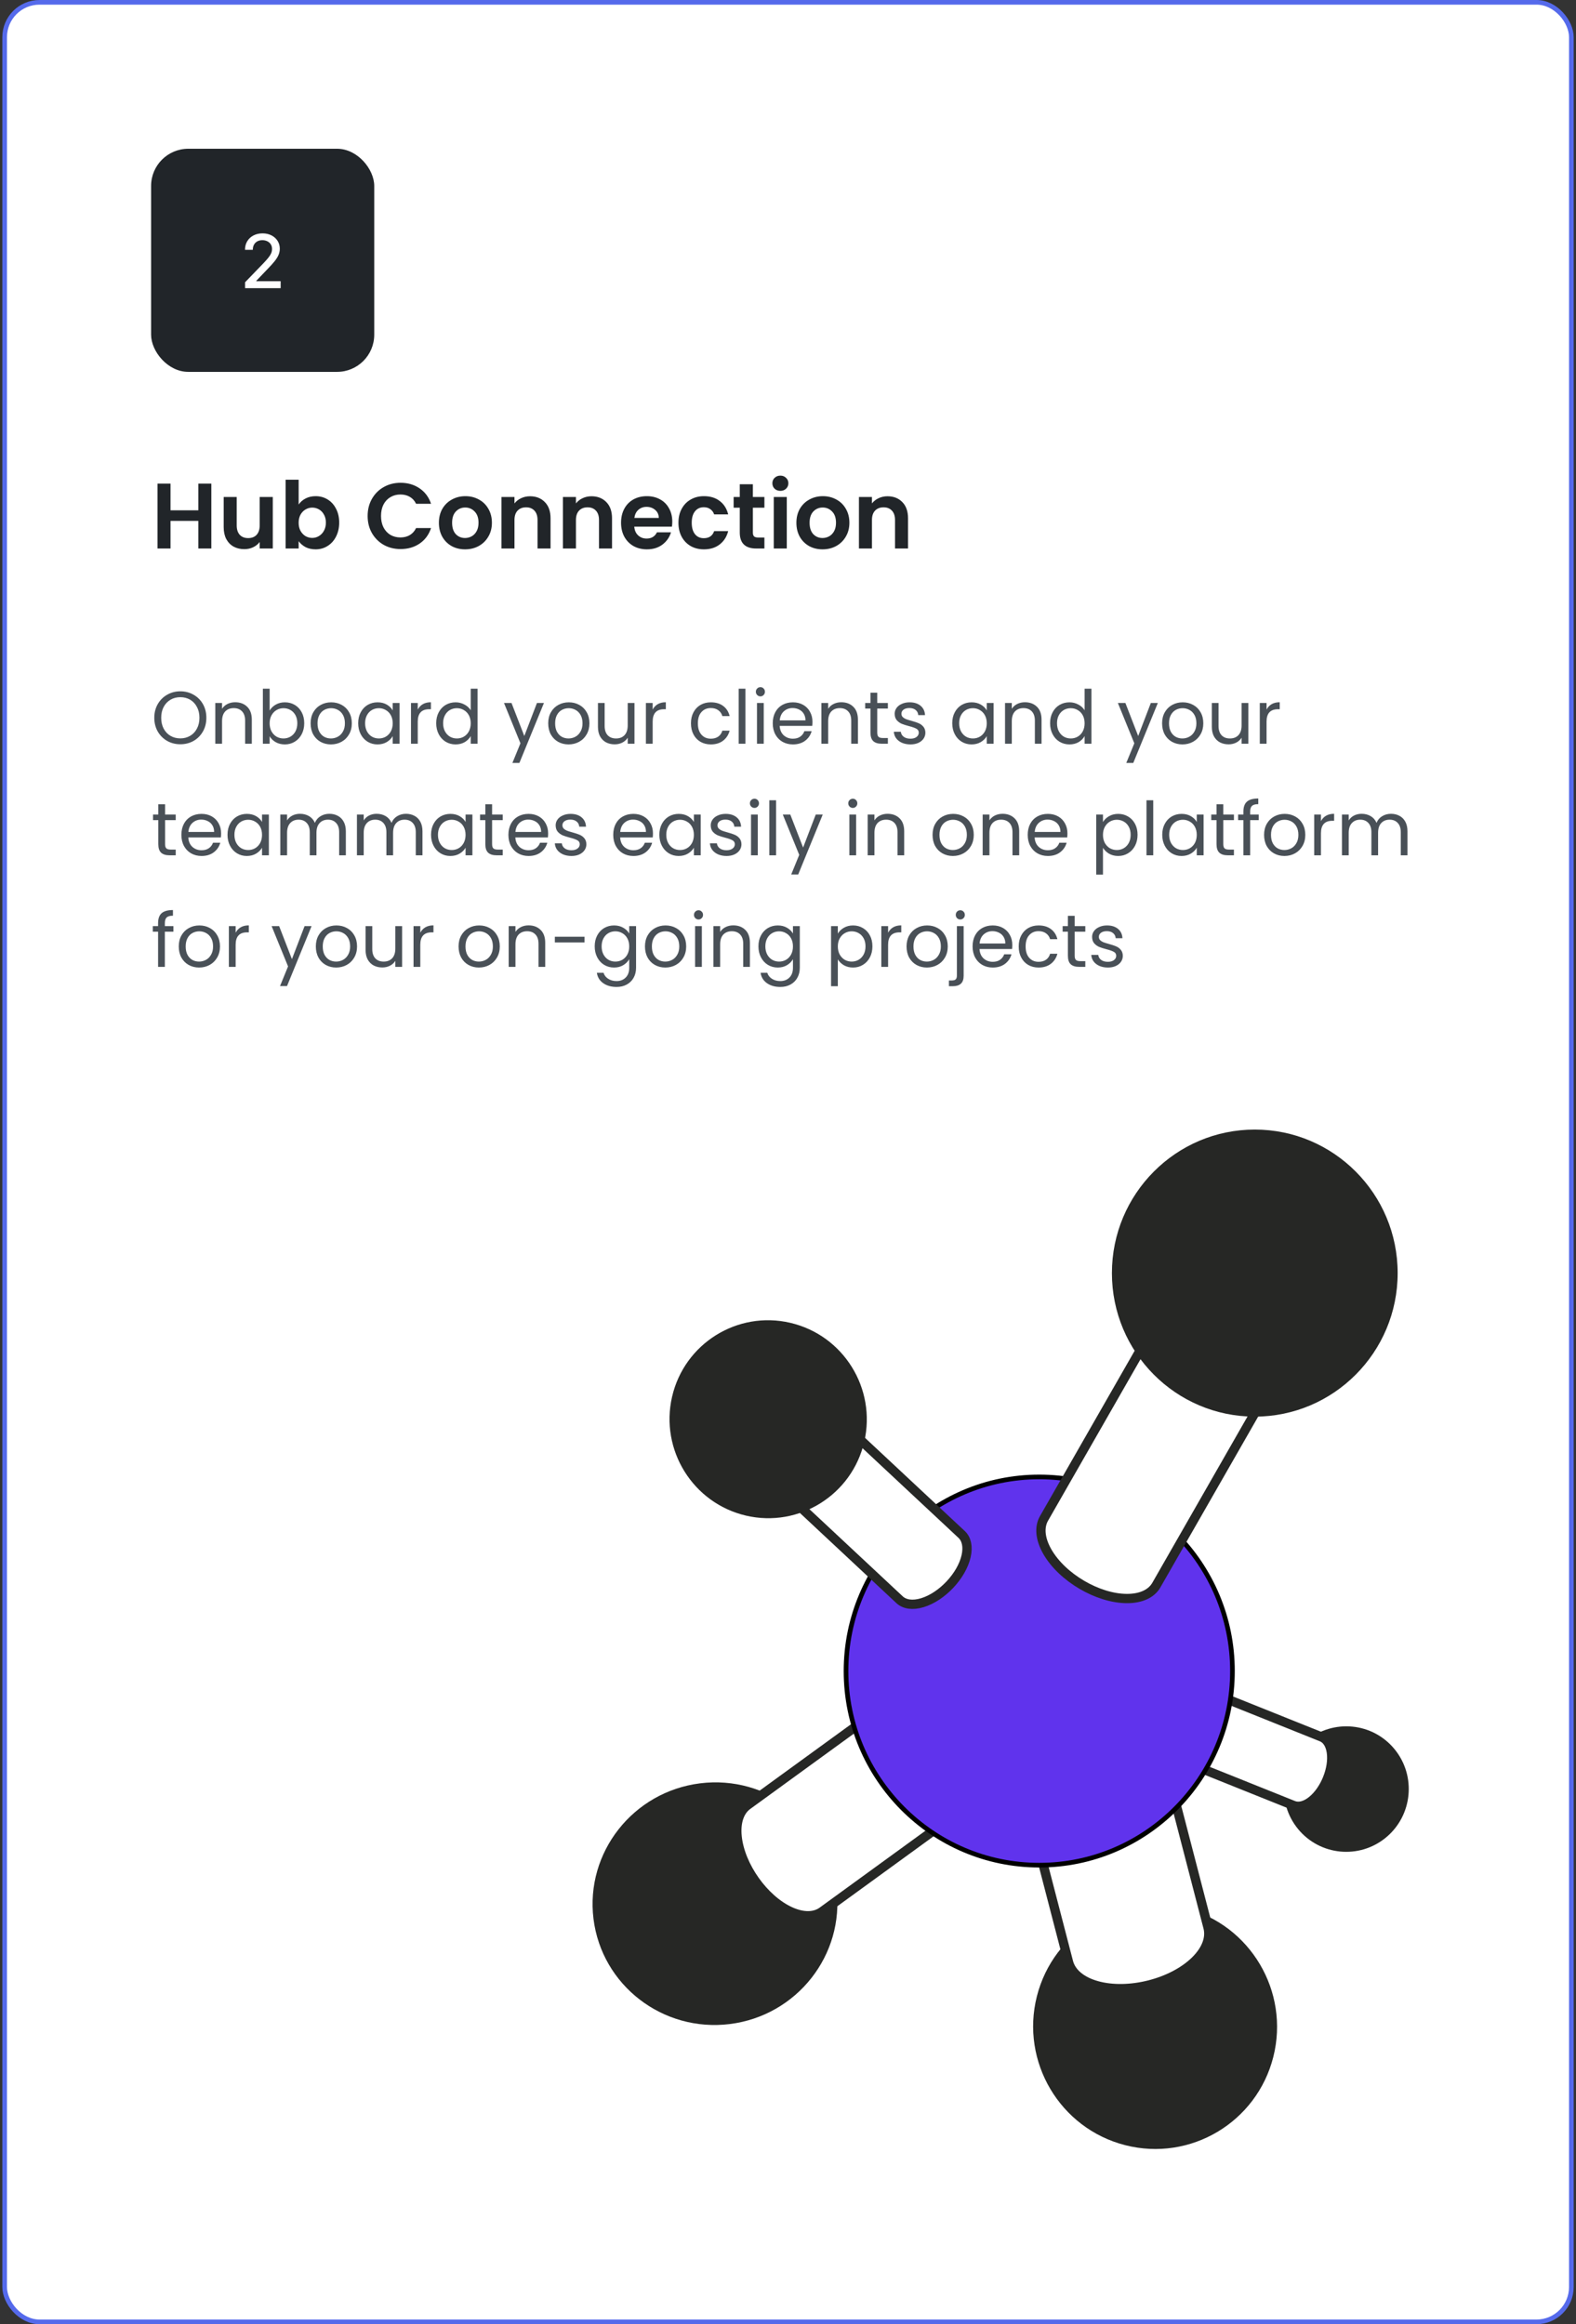<svg width="339" height="500" viewBox="0 0 339 500" fill="none" xmlns="http://www.w3.org/2000/svg">
<rect x="0" y="0" width="339" height="500" fill="#333333" stroke="none"/>
<rect x="1" y="0.5" width="337" height="499" rx="7.5" fill="white"/>
<rect x="1" y="0.5" width="337" height="499" rx="7.5" stroke="#556AEB"/>
<rect x="32.5" y="32" width="48" height="48" rx="8" fill="#212529"/>
<path d="M52.713 62V60.727L56.651 56.648C57.071 56.205 57.418 55.816 57.69 55.483C57.967 55.146 58.173 54.826 58.31 54.523C58.446 54.22 58.514 53.898 58.514 53.557C58.514 53.17 58.423 52.837 58.242 52.557C58.06 52.273 57.812 52.055 57.497 51.903C57.183 51.748 56.829 51.67 56.435 51.67C56.018 51.67 55.654 51.756 55.344 51.926C55.033 52.097 54.794 52.337 54.628 52.648C54.461 52.958 54.378 53.322 54.378 53.739H52.702C52.702 53.03 52.865 52.411 53.19 51.881C53.516 51.35 53.963 50.939 54.531 50.648C55.099 50.352 55.745 50.205 56.469 50.205C57.2 50.205 57.844 50.35 58.401 50.642C58.961 50.93 59.399 51.324 59.713 51.824C60.028 52.32 60.185 52.881 60.185 53.506C60.185 53.938 60.103 54.36 59.94 54.773C59.781 55.186 59.503 55.646 59.105 56.153C58.707 56.657 58.154 57.269 57.446 57.989L55.133 60.409V60.494H60.372V62H52.713Z" fill="white"/>
<path d="M45.46 104.04V118H42.66V112.06H36.68V118H33.88V104.04H36.68V109.78H42.66V104.04H45.46ZM58.676 106.92V118H55.856V116.6C55.496 117.08 55.023 117.46 54.436 117.74C53.863 118.007 53.236 118.14 52.556 118.14C51.689 118.14 50.923 117.96 50.256 117.6C49.589 117.227 49.063 116.687 48.676 115.98C48.303 115.26 48.116 114.407 48.116 113.42V106.92H50.916V113.02C50.916 113.9 51.136 114.58 51.576 115.06C52.016 115.527 52.616 115.76 53.376 115.76C54.149 115.76 54.756 115.527 55.196 115.06C55.636 114.58 55.856 113.9 55.856 113.02V106.92H58.676ZM64.239 108.54C64.599 108.007 65.092 107.573 65.719 107.24C66.359 106.907 67.085 106.74 67.899 106.74C68.845 106.74 69.699 106.973 70.459 107.44C71.232 107.907 71.839 108.573 72.279 109.44C72.732 110.293 72.959 111.287 72.959 112.42C72.959 113.553 72.732 114.56 72.279 115.44C71.839 116.307 71.232 116.98 70.459 117.46C69.699 117.94 68.845 118.18 67.899 118.18C67.072 118.18 66.345 118.02 65.719 117.7C65.105 117.367 64.612 116.94 64.239 116.42V118H61.439V103.2H64.239V108.54ZM70.099 112.42C70.099 111.753 69.959 111.18 69.679 110.7C69.412 110.207 69.052 109.833 68.599 109.58C68.159 109.327 67.679 109.2 67.159 109.2C66.652 109.2 66.172 109.333 65.719 109.6C65.279 109.853 64.919 110.227 64.639 110.72C64.372 111.213 64.239 111.793 64.239 112.46C64.239 113.127 64.372 113.707 64.639 114.2C64.919 114.693 65.279 115.073 65.719 115.34C66.172 115.593 66.652 115.72 67.159 115.72C67.679 115.72 68.159 115.587 68.599 115.32C69.052 115.053 69.412 114.673 69.679 114.18C69.959 113.687 70.099 113.1 70.099 112.42ZM79.079 111C79.079 109.627 79.386 108.4 79.999 107.32C80.626 106.227 81.472 105.38 82.539 104.78C83.619 104.167 84.826 103.86 86.159 103.86C87.719 103.86 89.086 104.26 90.259 105.06C91.432 105.86 92.252 106.967 92.719 108.38H89.499C89.179 107.713 88.726 107.213 88.139 106.88C87.566 106.547 86.899 106.38 86.139 106.38C85.326 106.38 84.599 106.573 83.959 106.96C83.332 107.333 82.839 107.867 82.479 108.56C82.132 109.253 81.959 110.067 81.959 111C81.959 111.92 82.132 112.733 82.479 113.44C82.839 114.133 83.332 114.673 83.959 115.06C84.599 115.433 85.326 115.62 86.139 115.62C86.899 115.62 87.566 115.453 88.139 115.12C88.726 114.773 89.179 114.267 89.499 113.6H92.719C92.252 115.027 91.432 116.14 90.259 116.94C89.099 117.727 87.732 118.12 86.159 118.12C84.826 118.12 83.619 117.82 82.539 117.22C81.472 116.607 80.626 115.76 79.999 114.68C79.386 113.6 79.079 112.373 79.079 111ZM100.03 118.18C98.964 118.18 98.004 117.947 97.15 117.48C96.297 117 95.624 116.327 95.13 115.46C94.65 114.593 94.41 113.593 94.41 112.46C94.41 111.327 94.657 110.327 95.15 109.46C95.657 108.593 96.344 107.927 97.21 107.46C98.077 106.98 99.044 106.74 100.11 106.74C101.177 106.74 102.144 106.98 103.01 107.46C103.877 107.927 104.557 108.593 105.05 109.46C105.557 110.327 105.81 111.327 105.81 112.46C105.81 113.593 105.55 114.593 105.03 115.46C104.524 116.327 103.83 117 102.95 117.48C102.084 117.947 101.11 118.18 100.03 118.18ZM100.03 115.74C100.537 115.74 101.01 115.62 101.45 115.38C101.904 115.127 102.264 114.753 102.53 114.26C102.797 113.767 102.93 113.167 102.93 112.46C102.93 111.407 102.65 110.6 102.09 110.04C101.544 109.467 100.87 109.18 100.07 109.18C99.27 109.18 98.597 109.467 98.05 110.04C97.517 110.6 97.251 111.407 97.251 112.46C97.251 113.513 97.51 114.327 98.031 114.9C98.564 115.46 99.231 115.74 100.03 115.74ZM114.004 106.76C115.324 106.76 116.391 107.18 117.204 108.02C118.018 108.847 118.424 110.007 118.424 111.5V118H115.624V111.88C115.624 111 115.404 110.327 114.964 109.86C114.524 109.38 113.924 109.14 113.164 109.14C112.391 109.14 111.778 109.38 111.324 109.86C110.884 110.327 110.664 111 110.664 111.88V118H107.864V106.92H110.664V108.3C111.038 107.82 111.511 107.447 112.084 107.18C112.671 106.9 113.311 106.76 114.004 106.76ZM127.227 106.76C128.547 106.76 129.614 107.18 130.427 108.02C131.24 108.847 131.647 110.007 131.647 111.5V118H128.847V111.88C128.847 111 128.627 110.327 128.187 109.86C127.747 109.38 127.147 109.14 126.387 109.14C125.614 109.14 125 109.38 124.547 109.86C124.107 110.327 123.887 111 123.887 111.88V118H121.087V106.92H123.887V108.3C124.26 107.82 124.734 107.447 125.307 107.18C125.894 106.9 126.534 106.76 127.227 106.76ZM144.61 112.22C144.61 112.62 144.583 112.98 144.53 113.3H136.43C136.496 114.1 136.776 114.727 137.27 115.18C137.763 115.633 138.37 115.86 139.09 115.86C140.13 115.86 140.87 115.413 141.31 114.52H144.33C144.01 115.587 143.396 116.467 142.49 117.16C141.583 117.84 140.47 118.18 139.15 118.18C138.083 118.18 137.123 117.947 136.27 117.48C135.43 117 134.77 116.327 134.29 115.46C133.823 114.593 133.59 113.593 133.59 112.46C133.59 111.313 133.823 110.307 134.29 109.44C134.756 108.573 135.41 107.907 136.25 107.44C137.09 106.973 138.056 106.74 139.15 106.74C140.203 106.74 141.143 106.967 141.97 107.42C142.81 107.873 143.456 108.52 143.91 109.36C144.376 110.187 144.61 111.14 144.61 112.22ZM141.71 111.42C141.696 110.7 141.436 110.127 140.93 109.7C140.423 109.26 139.803 109.04 139.07 109.04C138.376 109.04 137.79 109.253 137.31 109.68C136.843 110.093 136.556 110.673 136.45 111.42H141.71ZM145.933 112.46C145.933 111.313 146.167 110.313 146.633 109.46C147.1 108.593 147.747 107.927 148.573 107.46C149.4 106.98 150.347 106.74 151.413 106.74C152.787 106.74 153.92 107.087 154.813 107.78C155.72 108.46 156.327 109.42 156.633 110.66H153.613C153.453 110.18 153.18 109.807 152.793 109.54C152.42 109.26 151.953 109.12 151.393 109.12C150.593 109.12 149.96 109.413 149.493 110C149.027 110.573 148.793 111.393 148.793 112.46C148.793 113.513 149.027 114.333 149.493 114.92C149.96 115.493 150.593 115.78 151.393 115.78C152.527 115.78 153.267 115.273 153.613 114.26H156.633C156.327 115.46 155.72 116.413 154.813 117.12C153.907 117.827 152.773 118.18 151.413 118.18C150.347 118.18 149.4 117.947 148.573 117.48C147.747 117 147.1 116.333 146.633 115.48C146.167 114.613 145.933 113.607 145.933 112.46ZM161.945 109.22V114.58C161.945 114.953 162.031 115.227 162.205 115.4C162.391 115.56 162.698 115.64 163.125 115.64H164.425V118H162.665C160.305 118 159.125 116.853 159.125 114.56V109.22H157.805V106.92H159.125V104.18H161.945V106.92H164.425V109.22H161.945ZM167.859 105.6C167.365 105.6 166.952 105.447 166.619 105.14C166.299 104.82 166.139 104.427 166.139 103.96C166.139 103.493 166.299 103.107 166.619 102.8C166.952 102.48 167.365 102.32 167.859 102.32C168.352 102.32 168.759 102.48 169.079 102.8C169.412 103.107 169.579 103.493 169.579 103.96C169.579 104.427 169.412 104.82 169.079 105.14C168.759 105.447 168.352 105.6 167.859 105.6ZM169.239 106.92V118H166.439V106.92H169.239ZM176.925 118.18C175.858 118.18 174.898 117.947 174.045 117.48C173.192 117 172.518 116.327 172.025 115.46C171.545 114.593 171.305 113.593 171.305 112.46C171.305 111.327 171.552 110.327 172.045 109.46C172.552 108.593 173.238 107.927 174.105 107.46C174.972 106.98 175.938 106.74 177.005 106.74C178.072 106.74 179.038 106.98 179.905 107.46C180.772 107.927 181.452 108.593 181.945 109.46C182.452 110.327 182.705 111.327 182.705 112.46C182.705 113.593 182.445 114.593 181.925 115.46C181.418 116.327 180.725 117 179.845 117.48C178.978 117.947 178.005 118.18 176.925 118.18ZM176.925 115.74C177.432 115.74 177.905 115.62 178.345 115.38C178.798 115.127 179.158 114.753 179.425 114.26C179.692 113.767 179.825 113.167 179.825 112.46C179.825 111.407 179.545 110.6 178.985 110.04C178.438 109.467 177.765 109.18 176.965 109.18C176.165 109.18 175.492 109.467 174.945 110.04C174.412 110.6 174.145 111.407 174.145 112.46C174.145 113.513 174.405 114.327 174.925 114.9C175.458 115.46 176.125 115.74 176.925 115.74ZM190.899 106.76C192.219 106.76 193.286 107.18 194.099 108.02C194.912 108.847 195.319 110.007 195.319 111.5V118H192.519V111.88C192.519 111 192.299 110.327 191.859 109.86C191.419 109.38 190.819 109.14 190.059 109.14C189.286 109.14 188.672 109.38 188.219 109.86C187.779 110.327 187.559 111 187.559 111.88V118H184.759V106.92H187.559V108.3C187.932 107.82 188.406 107.447 188.979 107.18C189.566 106.9 190.206 106.76 190.899 106.76Z" fill="#212529"/>
<path d="M38.788 160.112C37.753 160.112 36.809 159.872 35.956 159.392C35.103 158.901 34.425 158.224 33.924 157.36C33.433 156.485 33.188 155.504 33.188 154.416C33.188 153.328 33.433 152.352 33.924 151.488C34.425 150.613 35.103 149.936 35.956 149.456C36.809 148.965 37.753 148.72 38.788 148.72C39.833 148.72 40.783 148.965 41.636 149.456C42.489 149.936 43.161 150.608 43.652 151.472C44.143 152.336 44.388 153.317 44.388 154.416C44.388 155.515 44.143 156.496 43.652 157.36C43.161 158.224 42.489 158.901 41.636 159.392C40.783 159.872 39.833 160.112 38.788 160.112ZM38.788 158.848C39.567 158.848 40.265 158.667 40.884 158.304C41.513 157.941 42.004 157.424 42.356 156.752C42.719 156.08 42.9 155.301 42.9 154.416C42.9 153.52 42.719 152.741 42.356 152.08C42.004 151.408 41.519 150.891 40.9 150.528C40.281 150.165 39.577 149.984 38.788 149.984C37.999 149.984 37.295 150.165 36.676 150.528C36.057 150.891 35.567 151.408 35.204 152.08C34.852 152.741 34.676 153.52 34.676 154.416C34.676 155.301 34.852 156.08 35.204 156.752C35.567 157.424 36.057 157.941 36.676 158.304C37.305 158.667 38.009 158.848 38.788 158.848ZM50.582 151.072C51.649 151.072 52.513 151.397 53.174 152.048C53.836 152.688 54.166 153.616 54.166 154.832V160H52.726V155.04C52.726 154.165 52.508 153.499 52.07 153.04C51.633 152.571 51.035 152.336 50.278 152.336C49.51 152.336 48.897 152.576 48.438 153.056C47.99 153.536 47.766 154.235 47.766 155.152V160H46.31V151.232H47.766V152.48C48.054 152.032 48.444 151.685 48.934 151.44C49.435 151.195 49.985 151.072 50.582 151.072ZM58.001 152.864C58.299 152.341 58.736 151.915 59.312 151.584C59.889 151.253 60.544 151.088 61.281 151.088C62.07 151.088 62.779 151.275 63.408 151.648C64.038 152.021 64.534 152.549 64.897 153.232C65.259 153.904 65.441 154.688 65.441 155.584C65.441 156.469 65.259 157.259 64.897 157.952C64.534 158.645 64.032 159.184 63.392 159.568C62.763 159.952 62.059 160.144 61.281 160.144C60.523 160.144 59.856 159.979 59.281 159.648C58.715 159.317 58.288 158.896 58.001 158.384V160H56.544V148.16H58.001V152.864ZM63.953 155.584C63.953 154.923 63.819 154.347 63.553 153.856C63.286 153.365 62.923 152.992 62.465 152.736C62.017 152.48 61.52 152.352 60.977 152.352C60.443 152.352 59.947 152.485 59.489 152.752C59.041 153.008 58.678 153.387 58.401 153.888C58.134 154.379 58.001 154.949 58.001 155.6C58.001 156.261 58.134 156.843 58.401 157.344C58.678 157.835 59.041 158.213 59.489 158.48C59.947 158.736 60.443 158.864 60.977 158.864C61.52 158.864 62.017 158.736 62.465 158.48C62.923 158.213 63.286 157.835 63.553 157.344C63.819 156.843 63.953 156.256 63.953 155.584ZM71.181 160.144C70.36 160.144 69.613 159.957 68.941 159.584C68.28 159.211 67.757 158.683 67.373 158C67 157.307 66.813 156.507 66.813 155.6C66.813 154.704 67.005 153.915 67.389 153.232C67.784 152.539 68.317 152.011 68.989 151.648C69.661 151.275 70.413 151.088 71.245 151.088C72.077 151.088 72.829 151.275 73.501 151.648C74.173 152.011 74.701 152.533 75.085 153.216C75.48 153.899 75.677 154.693 75.677 155.6C75.677 156.507 75.474 157.307 75.069 158C74.674 158.683 74.136 159.211 73.453 159.584C72.77 159.957 72.013 160.144 71.181 160.144ZM71.181 158.864C71.704 158.864 72.194 158.741 72.653 158.496C73.112 158.251 73.48 157.883 73.757 157.392C74.045 156.901 74.189 156.304 74.189 155.6C74.189 154.896 74.05 154.299 73.773 153.808C73.496 153.317 73.133 152.955 72.685 152.72C72.237 152.475 71.752 152.352 71.229 152.352C70.696 152.352 70.205 152.475 69.757 152.72C69.32 152.955 68.968 153.317 68.701 153.808C68.434 154.299 68.301 154.896 68.301 155.6C68.301 156.315 68.429 156.917 68.685 157.408C68.952 157.899 69.304 158.267 69.741 158.512C70.178 158.747 70.658 158.864 71.181 158.864ZM77.047 155.584C77.047 154.688 77.229 153.904 77.591 153.232C77.954 152.549 78.45 152.021 79.079 151.648C79.719 151.275 80.429 151.088 81.207 151.088C81.975 151.088 82.642 151.253 83.207 151.584C83.773 151.915 84.194 152.331 84.471 152.832V151.232H85.943V160H84.471V158.368C84.183 158.88 83.751 159.307 83.175 159.648C82.61 159.979 81.949 160.144 81.191 160.144C80.413 160.144 79.709 159.952 79.079 159.568C78.45 159.184 77.954 158.645 77.591 157.952C77.229 157.259 77.047 156.469 77.047 155.584ZM84.471 155.6C84.471 154.939 84.338 154.363 84.071 153.872C83.805 153.381 83.442 153.008 82.983 152.752C82.535 152.485 82.039 152.352 81.495 152.352C80.951 152.352 80.455 152.48 80.007 152.736C79.559 152.992 79.202 153.365 78.935 153.856C78.669 154.347 78.535 154.923 78.535 155.584C78.535 156.256 78.669 156.843 78.935 157.344C79.202 157.835 79.559 158.213 80.007 158.48C80.455 158.736 80.951 158.864 81.495 158.864C82.039 158.864 82.535 158.736 82.983 158.48C83.442 158.213 83.805 157.835 84.071 157.344C84.338 156.843 84.471 156.261 84.471 155.6ZM89.86 152.656C90.116 152.155 90.478 151.765 90.948 151.488C91.428 151.211 92.009 151.072 92.692 151.072V152.576H92.308C90.676 152.576 89.86 153.461 89.86 155.232V160H88.404V151.232H89.86V152.656ZM93.829 155.584C93.829 154.688 94.01 153.904 94.373 153.232C94.735 152.549 95.231 152.021 95.861 151.648C96.501 151.275 97.215 151.088 98.005 151.088C98.687 151.088 99.322 151.248 99.909 151.568C100.495 151.877 100.943 152.288 101.253 152.8V148.16H102.725V160H101.253V158.352C100.965 158.875 100.538 159.307 99.973 159.648C99.407 159.979 98.746 160.144 97.989 160.144C97.21 160.144 96.501 159.952 95.861 159.568C95.231 159.184 94.735 158.645 94.373 157.952C94.01 157.259 93.829 156.469 93.829 155.584ZM101.253 155.6C101.253 154.939 101.119 154.363 100.853 153.872C100.586 153.381 100.223 153.008 99.765 152.752C99.317 152.485 98.821 152.352 98.277 152.352C97.733 152.352 97.237 152.48 96.789 152.736C96.341 152.992 95.983 153.365 95.717 153.856C95.45 154.347 95.317 154.923 95.317 155.584C95.317 156.256 95.45 156.843 95.717 157.344C95.983 157.835 96.341 158.213 96.789 158.48C97.237 158.736 97.733 158.864 98.277 158.864C98.821 158.864 99.317 158.736 99.765 158.48C100.223 158.213 100.586 157.835 100.853 157.344C101.119 156.843 101.253 156.261 101.253 155.6ZM117.003 151.232L111.723 164.128H110.219L111.947 159.904L108.411 151.232H110.027L112.779 158.336L115.499 151.232H117.003ZM122.29 160.144C121.469 160.144 120.722 159.957 120.05 159.584C119.389 159.211 118.866 158.683 118.482 158C118.109 157.307 117.922 156.507 117.922 155.6C117.922 154.704 118.114 153.915 118.498 153.232C118.893 152.539 119.426 152.011 120.098 151.648C120.77 151.275 121.522 151.088 122.354 151.088C123.186 151.088 123.938 151.275 124.61 151.648C125.282 152.011 125.81 152.533 126.194 153.216C126.589 153.899 126.786 154.693 126.786 155.6C126.786 156.507 126.584 157.307 126.178 158C125.784 158.683 125.245 159.211 124.562 159.584C123.88 159.957 123.122 160.144 122.29 160.144ZM122.29 158.864C122.813 158.864 123.304 158.741 123.762 158.496C124.221 158.251 124.589 157.883 124.866 157.392C125.154 156.901 125.298 156.304 125.298 155.6C125.298 154.896 125.16 154.299 124.882 153.808C124.605 153.317 124.242 152.955 123.794 152.72C123.346 152.475 122.861 152.352 122.338 152.352C121.805 152.352 121.314 152.475 120.866 152.72C120.429 152.955 120.077 153.317 119.81 153.808C119.544 154.299 119.41 154.896 119.41 155.6C119.41 156.315 119.538 156.917 119.794 157.408C120.061 157.899 120.413 158.267 120.85 158.512C121.288 158.747 121.768 158.864 122.29 158.864ZM136.477 151.232V160H135.021V158.704C134.743 159.152 134.354 159.504 133.853 159.76C133.362 160.005 132.818 160.128 132.221 160.128C131.538 160.128 130.925 159.989 130.381 159.712C129.837 159.424 129.405 158.997 129.085 158.432C128.775 157.867 128.621 157.179 128.621 156.368V151.232H130.061V156.176C130.061 157.04 130.279 157.707 130.717 158.176C131.154 158.635 131.751 158.864 132.509 158.864C133.287 158.864 133.901 158.624 134.349 158.144C134.797 157.664 135.021 156.965 135.021 156.048V151.232H136.477ZM140.391 152.656C140.647 152.155 141.01 151.765 141.479 151.488C141.959 151.211 142.54 151.072 143.223 151.072V152.576H142.839C141.207 152.576 140.391 153.461 140.391 155.232V160H138.935V151.232H140.391V152.656ZM148.626 155.6C148.626 154.693 148.807 153.904 149.17 153.232C149.532 152.549 150.034 152.021 150.674 151.648C151.324 151.275 152.066 151.088 152.898 151.088C153.975 151.088 154.86 151.349 155.554 151.872C156.258 152.395 156.722 153.12 156.946 154.048H155.378C155.228 153.515 154.935 153.093 154.498 152.784C154.071 152.475 153.538 152.32 152.898 152.32C152.066 152.32 151.394 152.608 150.882 153.184C150.37 153.749 150.114 154.555 150.114 155.6C150.114 156.656 150.37 157.472 150.882 158.048C151.394 158.624 152.066 158.912 152.898 158.912C153.538 158.912 154.071 158.763 154.498 158.464C154.924 158.165 155.218 157.739 155.378 157.184H156.946C156.711 158.08 156.242 158.8 155.538 159.344C154.834 159.877 153.954 160.144 152.898 160.144C152.066 160.144 151.324 159.957 150.674 159.584C150.034 159.211 149.532 158.683 149.17 158C148.807 157.317 148.626 156.517 148.626 155.6ZM160.344 148.16V160H158.888V148.16H160.344ZM163.578 149.808C163.3 149.808 163.066 149.712 162.874 149.52C162.682 149.328 162.586 149.093 162.586 148.816C162.586 148.539 162.682 148.304 162.874 148.112C163.066 147.92 163.3 147.824 163.578 147.824C163.844 147.824 164.068 147.92 164.25 148.112C164.442 148.304 164.538 148.539 164.538 148.816C164.538 149.093 164.442 149.328 164.25 149.52C164.068 149.712 163.844 149.808 163.578 149.808ZM164.282 151.232V160H162.826V151.232H164.282ZM174.763 155.28C174.763 155.557 174.747 155.851 174.715 156.16H167.707C167.761 157.024 168.054 157.701 168.587 158.192C169.131 158.672 169.787 158.912 170.555 158.912C171.185 158.912 171.707 158.768 172.123 158.48C172.55 158.181 172.849 157.787 173.019 157.296H174.587C174.353 158.139 173.883 158.827 173.179 159.36C172.475 159.883 171.601 160.144 170.555 160.144C169.723 160.144 168.977 159.957 168.315 159.584C167.665 159.211 167.153 158.683 166.779 158C166.406 157.307 166.219 156.507 166.219 155.6C166.219 154.693 166.401 153.899 166.763 153.216C167.126 152.533 167.633 152.011 168.283 151.648C168.945 151.275 169.702 151.088 170.555 151.088C171.387 151.088 172.123 151.269 172.763 151.632C173.403 151.995 173.894 152.496 174.235 153.136C174.587 153.765 174.763 154.48 174.763 155.28ZM173.259 154.976C173.259 154.421 173.137 153.947 172.891 153.552C172.646 153.147 172.31 152.843 171.883 152.64C171.467 152.427 171.003 152.32 170.491 152.32C169.755 152.32 169.126 152.555 168.603 153.024C168.091 153.493 167.798 154.144 167.723 154.976H173.259ZM180.957 151.072C182.024 151.072 182.888 151.397 183.549 152.048C184.21 152.688 184.541 153.616 184.541 154.832V160H183.101V155.04C183.101 154.165 182.882 153.499 182.445 153.04C182.008 152.571 181.41 152.336 180.653 152.336C179.885 152.336 179.272 152.576 178.813 153.056C178.365 153.536 178.141 154.235 178.141 155.152V160H176.685V151.232H178.141V152.48C178.429 152.032 178.818 151.685 179.309 151.44C179.81 151.195 180.36 151.072 180.957 151.072ZM188.696 152.432V157.6C188.696 158.027 188.786 158.331 188.968 158.512C189.149 158.683 189.464 158.768 189.911 158.768H190.984V160H189.672C188.861 160 188.253 159.813 187.848 159.44C187.442 159.067 187.24 158.453 187.24 157.6V152.432H186.104V151.232H187.24V149.024H188.696V151.232H190.984V152.432H188.696ZM195.852 160.144C195.18 160.144 194.577 160.032 194.044 159.808C193.51 159.573 193.089 159.253 192.78 158.848C192.47 158.432 192.3 157.957 192.268 157.424H193.772C193.814 157.861 194.017 158.219 194.38 158.496C194.753 158.773 195.238 158.912 195.836 158.912C196.39 158.912 196.828 158.789 197.148 158.544C197.468 158.299 197.628 157.989 197.628 157.616C197.628 157.232 197.457 156.949 197.116 156.768C196.774 156.576 196.246 156.389 195.532 156.208C194.881 156.037 194.348 155.867 193.932 155.696C193.526 155.515 193.174 155.253 192.876 154.912C192.588 154.56 192.444 154.101 192.444 153.536C192.444 153.088 192.577 152.677 192.844 152.304C193.11 151.931 193.489 151.637 193.98 151.424C194.47 151.2 195.03 151.088 195.66 151.088C196.63 151.088 197.414 151.333 198.012 151.824C198.609 152.315 198.929 152.987 198.972 153.84H197.516C197.484 153.381 197.297 153.013 196.956 152.736C196.625 152.459 196.177 152.32 195.612 152.32C195.089 152.32 194.673 152.432 194.364 152.656C194.054 152.88 193.9 153.173 193.9 153.536C193.9 153.824 193.99 154.064 194.172 154.256C194.364 154.437 194.598 154.587 194.876 154.704C195.164 154.811 195.558 154.933 196.06 155.072C196.689 155.243 197.201 155.413 197.596 155.584C197.99 155.744 198.326 155.989 198.604 156.32C198.892 156.651 199.041 157.083 199.052 157.616C199.052 158.096 198.918 158.528 198.652 158.912C198.385 159.296 198.006 159.6 197.516 159.824C197.036 160.037 196.481 160.144 195.852 160.144ZM204.829 155.584C204.829 154.688 205.01 153.904 205.373 153.232C205.735 152.549 206.231 152.021 206.861 151.648C207.501 151.275 208.21 151.088 208.989 151.088C209.757 151.088 210.423 151.253 210.989 151.584C211.554 151.915 211.975 152.331 212.253 152.832V151.232H213.725V160H212.253V158.368C211.965 158.88 211.533 159.307 210.957 159.648C210.391 159.979 209.73 160.144 208.973 160.144C208.194 160.144 207.49 159.952 206.861 159.568C206.231 159.184 205.735 158.645 205.373 157.952C205.01 157.259 204.829 156.469 204.829 155.584ZM212.253 155.6C212.253 154.939 212.119 154.363 211.853 153.872C211.586 153.381 211.223 153.008 210.765 152.752C210.317 152.485 209.821 152.352 209.277 152.352C208.733 152.352 208.237 152.48 207.789 152.736C207.341 152.992 206.983 153.365 206.717 153.856C206.45 154.347 206.317 154.923 206.317 155.584C206.317 156.256 206.45 156.843 206.717 157.344C206.983 157.835 207.341 158.213 207.789 158.48C208.237 158.736 208.733 158.864 209.277 158.864C209.821 158.864 210.317 158.736 210.765 158.48C211.223 158.213 211.586 157.835 211.853 157.344C212.119 156.843 212.253 156.261 212.253 155.6ZM220.457 151.072C221.524 151.072 222.388 151.397 223.049 152.048C223.71 152.688 224.041 153.616 224.041 154.832V160H222.601V155.04C222.601 154.165 222.382 153.499 221.945 153.04C221.508 152.571 220.91 152.336 220.153 152.336C219.385 152.336 218.772 152.576 218.313 153.056C217.865 153.536 217.641 154.235 217.641 155.152V160H216.185V151.232H217.641V152.48C217.929 152.032 218.318 151.685 218.809 151.44C219.31 151.195 219.86 151.072 220.457 151.072ZM225.876 155.584C225.876 154.688 226.057 153.904 226.42 153.232C226.782 152.549 227.278 152.021 227.908 151.648C228.548 151.275 229.262 151.088 230.052 151.088C230.734 151.088 231.369 151.248 231.956 151.568C232.542 151.877 232.99 152.288 233.3 152.8V148.16H234.772V160H233.3V158.352C233.012 158.875 232.585 159.307 232.02 159.648C231.454 159.979 230.793 160.144 230.036 160.144C229.257 160.144 228.548 159.952 227.908 159.568C227.278 159.184 226.782 158.645 226.42 157.952C226.057 157.259 225.876 156.469 225.876 155.584ZM233.3 155.6C233.3 154.939 233.166 154.363 232.9 153.872C232.633 153.381 232.27 153.008 231.812 152.752C231.364 152.485 230.868 152.352 230.324 152.352C229.78 152.352 229.284 152.48 228.836 152.736C228.388 152.992 228.03 153.365 227.764 153.856C227.497 154.347 227.364 154.923 227.364 155.584C227.364 156.256 227.497 156.843 227.764 157.344C228.03 157.835 228.388 158.213 228.836 158.48C229.284 158.736 229.78 158.864 230.324 158.864C230.868 158.864 231.364 158.736 231.812 158.48C232.27 158.213 232.633 157.835 232.9 157.344C233.166 156.843 233.3 156.261 233.3 155.6ZM249.05 151.232L243.77 164.128H242.266L243.994 159.904L240.458 151.232H242.074L244.826 158.336L247.546 151.232H249.05ZM254.337 160.144C253.516 160.144 252.769 159.957 252.097 159.584C251.436 159.211 250.913 158.683 250.529 158C250.156 157.307 249.969 156.507 249.969 155.6C249.969 154.704 250.161 153.915 250.545 153.232C250.94 152.539 251.473 152.011 252.145 151.648C252.817 151.275 253.569 151.088 254.401 151.088C255.233 151.088 255.985 151.275 256.657 151.648C257.329 152.011 257.857 152.533 258.241 153.216C258.636 153.899 258.833 154.693 258.833 155.6C258.833 156.507 258.631 157.307 258.225 158C257.831 158.683 257.292 159.211 256.609 159.584C255.927 159.957 255.169 160.144 254.337 160.144ZM254.337 158.864C254.86 158.864 255.351 158.741 255.809 158.496C256.268 158.251 256.636 157.883 256.913 157.392C257.201 156.901 257.345 156.304 257.345 155.6C257.345 154.896 257.207 154.299 256.929 153.808C256.652 153.317 256.289 152.955 255.841 152.72C255.393 152.475 254.908 152.352 254.385 152.352C253.852 152.352 253.361 152.475 252.913 152.72C252.476 152.955 252.124 153.317 251.857 153.808C251.591 154.299 251.457 154.896 251.457 155.6C251.457 156.315 251.585 156.917 251.841 157.408C252.108 157.899 252.46 158.267 252.897 158.512C253.335 158.747 253.815 158.864 254.337 158.864ZM268.524 151.232V160H267.068V158.704C266.79 159.152 266.401 159.504 265.9 159.76C265.409 160.005 264.865 160.128 264.268 160.128C263.585 160.128 262.972 159.989 262.428 159.712C261.884 159.424 261.452 158.997 261.132 158.432C260.822 157.867 260.668 157.179 260.668 156.368V151.232H262.108V156.176C262.108 157.04 262.326 157.707 262.764 158.176C263.201 158.635 263.798 158.864 264.556 158.864C265.334 158.864 265.948 158.624 266.396 158.144C266.844 157.664 267.068 156.965 267.068 156.048V151.232H268.524ZM272.438 152.656C272.694 152.155 273.057 151.765 273.526 151.488C274.006 151.211 274.587 151.072 275.27 151.072V152.576H274.886C273.254 152.576 272.438 153.461 272.438 155.232V160H270.982V151.232H272.438V152.656ZM35.508 176.432V181.6C35.508 182.027 35.599 182.331 35.78 182.512C35.961 182.683 36.276 182.768 36.724 182.768H37.796V184H36.484C35.673 184 35.065 183.813 34.66 183.44C34.255 183.067 34.052 182.453 34.052 181.6V176.432H32.916V175.232H34.052V173.024H35.508V175.232H37.796V176.432H35.508ZM47.56 179.28C47.56 179.557 47.544 179.851 47.512 180.16H40.504C40.557 181.024 40.851 181.701 41.384 182.192C41.928 182.672 42.584 182.912 43.352 182.912C43.981 182.912 44.504 182.768 44.92 182.48C45.347 182.181 45.645 181.787 45.816 181.296H47.384C47.15 182.139 46.68 182.827 45.976 183.36C45.272 183.883 44.398 184.144 43.352 184.144C42.52 184.144 41.773 183.957 41.112 183.584C40.462 183.211 39.95 182.683 39.576 182C39.203 181.307 39.016 180.507 39.016 179.6C39.016 178.693 39.197 177.899 39.56 177.216C39.923 176.533 40.429 176.011 41.08 175.648C41.742 175.275 42.499 175.088 43.352 175.088C44.184 175.088 44.92 175.269 45.56 175.632C46.2 175.995 46.691 176.496 47.032 177.136C47.384 177.765 47.56 178.48 47.56 179.28ZM46.056 178.976C46.056 178.421 45.934 177.947 45.688 177.552C45.443 177.147 45.107 176.843 44.68 176.64C44.264 176.427 43.8 176.32 43.288 176.32C42.552 176.32 41.923 176.555 41.4 177.024C40.888 177.493 40.595 178.144 40.52 178.976H46.056ZM48.938 179.584C48.938 178.688 49.119 177.904 49.482 177.232C49.845 176.549 50.341 176.021 50.97 175.648C51.61 175.275 52.319 175.088 53.098 175.088C53.866 175.088 54.533 175.253 55.098 175.584C55.663 175.915 56.085 176.331 56.362 176.832V175.232H57.834V184H56.362V182.368C56.074 182.88 55.642 183.307 55.066 183.648C54.501 183.979 53.839 184.144 53.082 184.144C52.303 184.144 51.599 183.952 50.97 183.568C50.341 183.184 49.845 182.645 49.482 181.952C49.119 181.259 48.938 180.469 48.938 179.584ZM56.362 179.6C56.362 178.939 56.229 178.363 55.962 177.872C55.695 177.381 55.333 177.008 54.874 176.752C54.426 176.485 53.93 176.352 53.386 176.352C52.842 176.352 52.346 176.48 51.898 176.736C51.45 176.992 51.093 177.365 50.826 177.856C50.559 178.347 50.426 178.923 50.426 179.584C50.426 180.256 50.559 180.843 50.826 181.344C51.093 181.835 51.45 182.213 51.898 182.48C52.346 182.736 52.842 182.864 53.386 182.864C53.93 182.864 54.426 182.736 54.874 182.48C55.333 182.213 55.695 181.835 55.962 181.344C56.229 180.843 56.362 180.261 56.362 179.6ZM70.838 175.072C71.521 175.072 72.129 175.216 72.662 175.504C73.196 175.781 73.617 176.203 73.927 176.768C74.236 177.333 74.391 178.021 74.391 178.832V184H72.951V179.04C72.951 178.165 72.732 177.499 72.294 177.04C71.868 176.571 71.287 176.336 70.55 176.336C69.793 176.336 69.191 176.581 68.743 177.072C68.294 177.552 68.07 178.251 68.07 179.168V184H66.63V179.04C66.63 178.165 66.412 177.499 65.975 177.04C65.548 176.571 64.966 176.336 64.231 176.336C63.473 176.336 62.87 176.581 62.422 177.072C61.974 177.552 61.751 178.251 61.751 179.168V184H60.294V175.232H61.751V176.496C62.038 176.037 62.422 175.685 62.903 175.44C63.393 175.195 63.932 175.072 64.519 175.072C65.254 175.072 65.905 175.237 66.471 175.568C67.036 175.899 67.457 176.384 67.734 177.024C67.98 176.405 68.385 175.925 68.951 175.584C69.516 175.243 70.145 175.072 70.838 175.072ZM87.323 175.072C88.005 175.072 88.614 175.216 89.147 175.504C89.68 175.781 90.102 176.203 90.411 176.768C90.72 177.333 90.875 178.021 90.875 178.832V184H89.435V179.04C89.435 178.165 89.216 177.499 88.779 177.04C88.352 176.571 87.771 176.336 87.035 176.336C86.278 176.336 85.675 176.581 85.227 177.072C84.779 177.552 84.555 178.251 84.555 179.168V184H83.115V179.04C83.115 178.165 82.896 177.499 82.459 177.04C82.032 176.571 81.451 176.336 80.715 176.336C79.957 176.336 79.355 176.581 78.907 177.072C78.459 177.552 78.235 178.251 78.235 179.168V184H76.779V175.232H78.235V176.496C78.523 176.037 78.907 175.685 79.387 175.44C79.877 175.195 80.416 175.072 81.003 175.072C81.739 175.072 82.389 175.237 82.955 175.568C83.52 175.899 83.942 176.384 84.219 177.024C84.464 176.405 84.87 175.925 85.435 175.584C86 175.243 86.629 175.072 87.323 175.072ZM92.719 179.584C92.719 178.688 92.901 177.904 93.263 177.232C93.626 176.549 94.122 176.021 94.751 175.648C95.391 175.275 96.101 175.088 96.879 175.088C97.647 175.088 98.314 175.253 98.879 175.584C99.445 175.915 99.866 176.331 100.143 176.832V175.232H101.615V184H100.143V182.368C99.855 182.88 99.423 183.307 98.847 183.648C98.282 183.979 97.621 184.144 96.863 184.144C96.085 184.144 95.381 183.952 94.751 183.568C94.122 183.184 93.626 182.645 93.263 181.952C92.901 181.259 92.719 180.469 92.719 179.584ZM100.143 179.6C100.143 178.939 100.01 178.363 99.743 177.872C99.477 177.381 99.114 177.008 98.655 176.752C98.207 176.485 97.711 176.352 97.167 176.352C96.623 176.352 96.127 176.48 95.679 176.736C95.231 176.992 94.874 177.365 94.607 177.856C94.341 178.347 94.207 178.923 94.207 179.584C94.207 180.256 94.341 180.843 94.607 181.344C94.874 181.835 95.231 182.213 95.679 182.48C96.127 182.736 96.623 182.864 97.167 182.864C97.711 182.864 98.207 182.736 98.655 182.48C99.114 182.213 99.477 181.835 99.743 181.344C100.01 180.843 100.143 180.261 100.143 179.6ZM105.852 176.432V181.6C105.852 182.027 105.942 182.331 106.124 182.512C106.305 182.683 106.62 182.768 107.068 182.768H108.14V184H106.828C106.017 184 105.409 183.813 105.004 183.44C104.598 183.067 104.396 182.453 104.396 181.6V176.432H103.26V175.232H104.396V173.024H105.852V175.232H108.14V176.432H105.852ZM117.904 179.28C117.904 179.557 117.888 179.851 117.856 180.16H110.848C110.901 181.024 111.195 181.701 111.728 182.192C112.272 182.672 112.928 182.912 113.696 182.912C114.325 182.912 114.848 182.768 115.264 182.48C115.691 182.181 115.989 181.787 116.16 181.296H117.728C117.493 182.139 117.024 182.827 116.32 183.36C115.616 183.883 114.741 184.144 113.696 184.144C112.864 184.144 112.117 183.957 111.456 183.584C110.805 183.211 110.293 182.683 109.92 182C109.547 181.307 109.36 180.507 109.36 179.6C109.36 178.693 109.541 177.899 109.904 177.216C110.267 176.533 110.773 176.011 111.424 175.648C112.085 175.275 112.843 175.088 113.696 175.088C114.528 175.088 115.264 175.269 115.904 175.632C116.544 175.995 117.035 176.496 117.376 177.136C117.728 177.765 117.904 178.48 117.904 179.28ZM116.4 178.976C116.4 178.421 116.277 177.947 116.032 177.552C115.787 177.147 115.451 176.843 115.024 176.64C114.608 176.427 114.144 176.32 113.632 176.32C112.896 176.32 112.267 176.555 111.744 177.024C111.232 177.493 110.939 178.144 110.864 178.976H116.4ZM122.93 184.144C122.258 184.144 121.655 184.032 121.122 183.808C120.588 183.573 120.167 183.253 119.858 182.848C119.548 182.432 119.378 181.957 119.346 181.424H120.85C120.892 181.861 121.095 182.219 121.458 182.496C121.831 182.773 122.316 182.912 122.914 182.912C123.468 182.912 123.906 182.789 124.226 182.544C124.546 182.299 124.706 181.989 124.706 181.616C124.706 181.232 124.535 180.949 124.194 180.768C123.852 180.576 123.324 180.389 122.61 180.208C121.959 180.037 121.426 179.867 121.01 179.696C120.604 179.515 120.252 179.253 119.954 178.912C119.666 178.56 119.522 178.101 119.522 177.536C119.522 177.088 119.655 176.677 119.922 176.304C120.188 175.931 120.567 175.637 121.058 175.424C121.548 175.2 122.108 175.088 122.738 175.088C123.708 175.088 124.492 175.333 125.09 175.824C125.687 176.315 126.007 176.987 126.05 177.84H124.594C124.562 177.381 124.375 177.013 124.034 176.736C123.703 176.459 123.255 176.32 122.69 176.32C122.167 176.32 121.751 176.432 121.442 176.656C121.132 176.88 120.978 177.173 120.978 177.536C120.978 177.824 121.068 178.064 121.25 178.256C121.442 178.437 121.676 178.587 121.954 178.704C122.242 178.811 122.636 178.933 123.138 179.072C123.767 179.243 124.279 179.413 124.674 179.584C125.068 179.744 125.404 179.989 125.682 180.32C125.97 180.651 126.119 181.083 126.13 181.616C126.13 182.096 125.996 182.528 125.73 182.912C125.463 183.296 125.084 183.6 124.594 183.824C124.114 184.037 123.559 184.144 122.93 184.144ZM140.451 179.28C140.451 179.557 140.435 179.851 140.403 180.16H133.395C133.448 181.024 133.741 181.701 134.275 182.192C134.819 182.672 135.475 182.912 136.243 182.912C136.872 182.912 137.395 182.768 137.811 182.48C138.237 182.181 138.536 181.787 138.707 181.296H140.275C140.04 182.139 139.571 182.827 138.867 183.36C138.163 183.883 137.288 184.144 136.243 184.144C135.411 184.144 134.664 183.957 134.003 183.584C133.352 183.211 132.84 182.683 132.467 182C132.093 181.307 131.907 180.507 131.907 179.6C131.907 178.693 132.088 177.899 132.451 177.216C132.813 176.533 133.32 176.011 133.971 175.648C134.632 175.275 135.389 175.088 136.243 175.088C137.075 175.088 137.811 175.269 138.451 175.632C139.091 175.995 139.581 176.496 139.923 177.136C140.275 177.765 140.451 178.48 140.451 179.28ZM138.947 178.976C138.947 178.421 138.824 177.947 138.579 177.552C138.333 177.147 137.997 176.843 137.571 176.64C137.155 176.427 136.691 176.32 136.179 176.32C135.443 176.32 134.813 176.555 134.291 177.024C133.779 177.493 133.485 178.144 133.411 178.976H138.947ZM141.829 179.584C141.829 178.688 142.01 177.904 142.373 177.232C142.735 176.549 143.231 176.021 143.861 175.648C144.501 175.275 145.21 175.088 145.989 175.088C146.757 175.088 147.423 175.253 147.989 175.584C148.554 175.915 148.975 176.331 149.253 176.832V175.232H150.725V184H149.253V182.368C148.965 182.88 148.533 183.307 147.957 183.648C147.391 183.979 146.73 184.144 145.973 184.144C145.194 184.144 144.49 183.952 143.861 183.568C143.231 183.184 142.735 182.645 142.373 181.952C142.01 181.259 141.829 180.469 141.829 179.584ZM149.253 179.6C149.253 178.939 149.119 178.363 148.853 177.872C148.586 177.381 148.223 177.008 147.765 176.752C147.317 176.485 146.821 176.352 146.277 176.352C145.733 176.352 145.237 176.48 144.789 176.736C144.341 176.992 143.983 177.365 143.717 177.856C143.45 178.347 143.317 178.923 143.317 179.584C143.317 180.256 143.45 180.843 143.717 181.344C143.983 181.835 144.341 182.213 144.789 182.48C145.237 182.736 145.733 182.864 146.277 182.864C146.821 182.864 147.317 182.736 147.765 182.48C148.223 182.213 148.586 181.835 148.853 181.344C149.119 180.843 149.253 180.261 149.253 179.6ZM156.289 184.144C155.617 184.144 155.014 184.032 154.481 183.808C153.948 183.573 153.526 183.253 153.217 182.848C152.908 182.432 152.737 181.957 152.705 181.424H154.209C154.252 181.861 154.454 182.219 154.817 182.496C155.19 182.773 155.676 182.912 156.273 182.912C156.828 182.912 157.265 182.789 157.585 182.544C157.905 182.299 158.065 181.989 158.065 181.616C158.065 181.232 157.894 180.949 157.553 180.768C157.212 180.576 156.684 180.389 155.969 180.208C155.318 180.037 154.785 179.867 154.369 179.696C153.964 179.515 153.612 179.253 153.313 178.912C153.025 178.56 152.881 178.101 152.881 177.536C152.881 177.088 153.014 176.677 153.281 176.304C153.548 175.931 153.926 175.637 154.417 175.424C154.908 175.2 155.468 175.088 156.097 175.088C157.068 175.088 157.852 175.333 158.449 175.824C159.046 176.315 159.366 176.987 159.409 177.84H157.953C157.921 177.381 157.734 177.013 157.393 176.736C157.062 176.459 156.614 176.32 156.049 176.32C155.526 176.32 155.11 176.432 154.801 176.656C154.492 176.88 154.337 177.173 154.337 177.536C154.337 177.824 154.428 178.064 154.609 178.256C154.801 178.437 155.036 178.587 155.313 178.704C155.601 178.811 155.996 178.933 156.497 179.072C157.126 179.243 157.638 179.413 158.033 179.584C158.428 179.744 158.764 179.989 159.041 180.32C159.329 180.651 159.478 181.083 159.489 181.616C159.489 182.096 159.356 182.528 159.089 182.912C158.822 183.296 158.444 183.6 157.953 183.824C157.473 184.037 156.918 184.144 156.289 184.144ZM162.297 173.808C162.019 173.808 161.785 173.712 161.593 173.52C161.401 173.328 161.305 173.093 161.305 172.816C161.305 172.539 161.401 172.304 161.593 172.112C161.785 171.92 162.019 171.824 162.297 171.824C162.563 171.824 162.787 171.92 162.969 172.112C163.161 172.304 163.257 172.539 163.257 172.816C163.257 173.093 163.161 173.328 162.969 173.52C162.787 173.712 162.563 173.808 162.297 173.808ZM163.001 175.232V184H161.545V175.232H163.001ZM166.938 172.16V184H165.482V172.16H166.938ZM176.972 175.232L171.692 188.128H170.188L171.916 183.904L168.38 175.232H169.996L172.748 182.336L175.468 175.232H176.972ZM183.453 173.808C183.175 173.808 182.941 173.712 182.749 173.52C182.557 173.328 182.461 173.093 182.461 172.816C182.461 172.539 182.557 172.304 182.749 172.112C182.941 171.92 183.175 171.824 183.453 171.824C183.719 171.824 183.943 171.92 184.125 172.112C184.317 172.304 184.413 172.539 184.413 172.816C184.413 173.093 184.317 173.328 184.125 173.52C183.943 173.712 183.719 173.808 183.453 173.808ZM184.157 175.232V184H182.701V175.232H184.157ZM190.91 175.072C191.977 175.072 192.841 175.397 193.502 176.048C194.164 176.688 194.494 177.616 194.494 178.832V184H193.054V179.04C193.054 178.165 192.836 177.499 192.398 177.04C191.961 176.571 191.364 176.336 190.606 176.336C189.838 176.336 189.225 176.576 188.766 177.056C188.318 177.536 188.094 178.235 188.094 179.152V184H186.638V175.232H188.094V176.48C188.382 176.032 188.772 175.685 189.262 175.44C189.764 175.195 190.313 175.072 190.91 175.072ZM204.962 184.144C204.141 184.144 203.394 183.957 202.722 183.584C202.061 183.211 201.538 182.683 201.154 182C200.781 181.307 200.594 180.507 200.594 179.6C200.594 178.704 200.786 177.915 201.17 177.232C201.565 176.539 202.098 176.011 202.77 175.648C203.442 175.275 204.194 175.088 205.026 175.088C205.858 175.088 206.61 175.275 207.282 175.648C207.954 176.011 208.482 176.533 208.866 177.216C209.261 177.899 209.458 178.693 209.458 179.6C209.458 180.507 209.256 181.307 208.85 182C208.456 182.683 207.917 183.211 207.234 183.584C206.552 183.957 205.794 184.144 204.962 184.144ZM204.962 182.864C205.485 182.864 205.976 182.741 206.434 182.496C206.893 182.251 207.261 181.883 207.538 181.392C207.826 180.901 207.97 180.304 207.97 179.6C207.97 178.896 207.832 178.299 207.554 177.808C207.277 177.317 206.914 176.955 206.466 176.72C206.018 176.475 205.533 176.352 205.01 176.352C204.477 176.352 203.986 176.475 203.538 176.72C203.101 176.955 202.749 177.317 202.482 177.808C202.216 178.299 202.082 178.896 202.082 179.6C202.082 180.315 202.21 180.917 202.466 181.408C202.733 181.899 203.085 182.267 203.522 182.512C203.96 182.747 204.44 182.864 204.962 182.864ZM215.645 175.072C216.711 175.072 217.575 175.397 218.237 176.048C218.898 176.688 219.229 177.616 219.229 178.832V184H217.789V179.04C217.789 178.165 217.57 177.499 217.133 177.04C216.695 176.571 216.098 176.336 215.341 176.336C214.573 176.336 213.959 176.576 213.501 177.056C213.053 177.536 212.829 178.235 212.829 179.152V184H211.373V175.232H212.829V176.48C213.117 176.032 213.506 175.685 213.997 175.44C214.498 175.195 215.047 175.072 215.645 175.072ZM229.607 179.28C229.607 179.557 229.591 179.851 229.559 180.16H222.551C222.604 181.024 222.898 181.701 223.431 182.192C223.975 182.672 224.631 182.912 225.399 182.912C226.028 182.912 226.551 182.768 226.967 182.48C227.394 182.181 227.692 181.787 227.863 181.296H229.431C229.196 182.139 228.727 182.827 228.023 183.36C227.319 183.883 226.444 184.144 225.399 184.144C224.567 184.144 223.82 183.957 223.159 183.584C222.508 183.211 221.996 182.683 221.623 182C221.25 181.307 221.063 180.507 221.063 179.6C221.063 178.693 221.244 177.899 221.607 177.216C221.97 176.533 222.476 176.011 223.127 175.648C223.788 175.275 224.546 175.088 225.399 175.088C226.231 175.088 226.967 175.269 227.607 175.632C228.247 175.995 228.738 176.496 229.079 177.136C229.431 177.765 229.607 178.48 229.607 179.28ZM228.103 178.976C228.103 178.421 227.98 177.947 227.735 177.552C227.49 177.147 227.154 176.843 226.727 176.64C226.311 176.427 225.847 176.32 225.335 176.32C224.599 176.32 223.97 176.555 223.447 177.024C222.935 177.493 222.642 178.144 222.567 178.976H228.103ZM237.251 176.848C237.539 176.347 237.965 175.931 238.531 175.6C239.107 175.259 239.773 175.088 240.531 175.088C241.309 175.088 242.013 175.275 242.642 175.648C243.282 176.021 243.784 176.549 244.147 177.232C244.509 177.904 244.691 178.688 244.691 179.584C244.691 180.469 244.509 181.259 244.147 181.952C243.784 182.645 243.282 183.184 242.642 183.568C242.013 183.952 241.309 184.144 240.531 184.144C239.784 184.144 239.123 183.979 238.547 183.648C237.981 183.307 237.549 182.885 237.251 182.384V188.16H235.795V175.232H237.251V176.848ZM243.203 179.584C243.203 178.923 243.069 178.347 242.803 177.856C242.536 177.365 242.173 176.992 241.715 176.736C241.267 176.48 240.771 176.352 240.227 176.352C239.693 176.352 239.197 176.485 238.739 176.752C238.291 177.008 237.928 177.387 237.651 177.888C237.384 178.379 237.251 178.949 237.251 179.6C237.251 180.261 237.384 180.843 237.651 181.344C237.928 181.835 238.291 182.213 238.739 182.48C239.197 182.736 239.693 182.864 240.227 182.864C240.771 182.864 241.267 182.736 241.715 182.48C242.173 182.213 242.536 181.835 242.803 181.344C243.069 180.843 243.203 180.256 243.203 179.584ZM248.063 172.16V184H246.607V172.16H248.063ZM250.001 179.584C250.001 178.688 250.182 177.904 250.545 177.232C250.907 176.549 251.403 176.021 252.033 175.648C252.673 175.275 253.382 175.088 254.161 175.088C254.929 175.088 255.595 175.253 256.161 175.584C256.726 175.915 257.147 176.331 257.425 176.832V175.232H258.897V184H257.425V182.368C257.137 182.88 256.705 183.307 256.129 183.648C255.563 183.979 254.902 184.144 254.145 184.144C253.366 184.144 252.662 183.952 252.033 183.568C251.403 183.184 250.907 182.645 250.545 181.952C250.182 181.259 250.001 180.469 250.001 179.584ZM257.425 179.6C257.425 178.939 257.291 178.363 257.025 177.872C256.758 177.381 256.395 177.008 255.937 176.752C255.489 176.485 254.993 176.352 254.449 176.352C253.905 176.352 253.409 176.48 252.961 176.736C252.513 176.992 252.155 177.365 251.889 177.856C251.622 178.347 251.489 178.923 251.489 179.584C251.489 180.256 251.622 180.843 251.889 181.344C252.155 181.835 252.513 182.213 252.961 182.48C253.409 182.736 253.905 182.864 254.449 182.864C254.993 182.864 255.489 182.736 255.937 182.48C256.395 182.213 256.758 181.835 257.025 181.344C257.291 180.843 257.425 180.261 257.425 179.6ZM263.133 176.432V181.6C263.133 182.027 263.224 182.331 263.405 182.512C263.586 182.683 263.901 182.768 264.349 182.768H265.421V184H264.109C263.298 184 262.69 183.813 262.285 183.44C261.88 183.067 261.677 182.453 261.677 181.6V176.432H260.541V175.232H261.677V173.024H263.133V175.232H265.421V176.432H263.133ZM270.753 176.432H268.913V184H267.457V176.432H266.321V175.232H267.457V174.608C267.457 173.627 267.708 172.912 268.209 172.464C268.721 172.005 269.537 171.776 270.657 171.776V172.992C270.017 172.992 269.564 173.12 269.297 173.376C269.041 173.621 268.913 174.032 268.913 174.608V175.232H270.753V176.432ZM276.275 184.144C275.453 184.144 274.707 183.957 274.035 183.584C273.373 183.211 272.851 182.683 272.467 182C272.093 181.307 271.907 180.507 271.907 179.6C271.907 178.704 272.099 177.915 272.483 177.232C272.877 176.539 273.411 176.011 274.083 175.648C274.755 175.275 275.507 175.088 276.339 175.088C277.171 175.088 277.923 175.275 278.595 175.648C279.267 176.011 279.795 176.533 280.179 177.216C280.573 177.899 280.771 178.693 280.771 179.6C280.771 180.507 280.568 181.307 280.163 182C279.768 182.683 279.229 183.211 278.547 183.584C277.864 183.957 277.107 184.144 276.275 184.144ZM276.275 182.864C276.797 182.864 277.288 182.741 277.747 182.496C278.205 182.251 278.573 181.883 278.851 181.392C279.139 180.901 279.283 180.304 279.283 179.6C279.283 178.896 279.144 178.299 278.867 177.808C278.589 177.317 278.227 176.955 277.779 176.72C277.331 176.475 276.845 176.352 276.323 176.352C275.789 176.352 275.299 176.475 274.851 176.72C274.413 176.955 274.061 177.317 273.795 177.808C273.528 178.299 273.395 178.896 273.395 179.6C273.395 180.315 273.523 180.917 273.779 181.408C274.045 181.899 274.397 182.267 274.835 182.512C275.272 182.747 275.752 182.864 276.275 182.864ZM284.141 176.656C284.397 176.155 284.76 175.765 285.229 175.488C285.709 175.211 286.29 175.072 286.973 175.072V176.576H286.589C284.957 176.576 284.141 177.461 284.141 179.232V184H282.685V175.232H284.141V176.656ZM299.198 175.072C299.881 175.072 300.489 175.216 301.022 175.504C301.555 175.781 301.977 176.203 302.286 176.768C302.595 177.333 302.75 178.021 302.75 178.832V184H301.31V179.04C301.31 178.165 301.091 177.499 300.654 177.04C300.227 176.571 299.646 176.336 298.91 176.336C298.153 176.336 297.55 176.581 297.102 177.072C296.654 177.552 296.43 178.251 296.43 179.168V184H294.99V179.04C294.99 178.165 294.771 177.499 294.334 177.04C293.907 176.571 293.326 176.336 292.59 176.336C291.833 176.336 291.23 176.581 290.782 177.072C290.334 177.552 290.11 178.251 290.11 179.168V184H288.654V175.232H290.11V176.496C290.398 176.037 290.782 175.685 291.262 175.44C291.753 175.195 292.291 175.072 292.878 175.072C293.614 175.072 294.265 175.237 294.83 175.568C295.395 175.899 295.817 176.384 296.094 177.024C296.339 176.405 296.745 175.925 297.31 175.584C297.875 175.243 298.505 175.072 299.198 175.072ZM37.3 200.432H35.46V208H34.004V200.432H32.868V199.232H34.004V198.608C34.004 197.627 34.255 196.912 34.756 196.464C35.268 196.005 36.084 195.776 37.204 195.776V196.992C36.564 196.992 36.111 197.12 35.844 197.376C35.588 197.621 35.46 198.032 35.46 198.608V199.232H37.3V200.432ZM42.822 208.144C42 208.144 41.254 207.957 40.582 207.584C39.92 207.211 39.398 206.683 39.014 206C38.64 205.307 38.454 204.507 38.454 203.6C38.454 202.704 38.646 201.915 39.03 201.232C39.424 200.539 39.958 200.011 40.63 199.648C41.302 199.275 42.054 199.088 42.886 199.088C43.718 199.088 44.47 199.275 45.142 199.648C45.814 200.011 46.342 200.533 46.726 201.216C47.12 201.899 47.318 202.693 47.318 203.6C47.318 204.507 47.115 205.307 46.71 206C46.315 206.683 45.776 207.211 45.094 207.584C44.411 207.957 43.654 208.144 42.822 208.144ZM42.822 206.864C43.344 206.864 43.835 206.741 44.294 206.496C44.752 206.251 45.12 205.883 45.398 205.392C45.686 204.901 45.83 204.304 45.83 203.6C45.83 202.896 45.691 202.299 45.414 201.808C45.136 201.317 44.774 200.955 44.326 200.72C43.878 200.475 43.392 200.352 42.87 200.352C42.336 200.352 41.846 200.475 41.398 200.72C40.96 200.955 40.608 201.317 40.342 201.808C40.075 202.299 39.942 202.896 39.942 203.6C39.942 204.315 40.07 204.917 40.326 205.408C40.592 205.899 40.944 206.267 41.382 206.512C41.819 206.747 42.299 206.864 42.822 206.864ZM50.688 200.656C50.944 200.155 51.307 199.765 51.776 199.488C52.256 199.211 52.837 199.072 53.52 199.072V200.576H53.136C51.504 200.576 50.688 201.461 50.688 203.232V208H49.232V199.232H50.688V200.656ZM67.018 199.232L61.738 212.128H60.234L61.962 207.904L58.426 199.232H60.042L62.794 206.336L65.514 199.232H67.018ZM72.306 208.144C71.485 208.144 70.738 207.957 70.066 207.584C69.405 207.211 68.882 206.683 68.498 206C68.125 205.307 67.938 204.507 67.938 203.6C67.938 202.704 68.13 201.915 68.514 201.232C68.909 200.539 69.442 200.011 70.114 199.648C70.786 199.275 71.538 199.088 72.37 199.088C73.202 199.088 73.954 199.275 74.626 199.648C75.298 200.011 75.826 200.533 76.21 201.216C76.605 201.899 76.802 202.693 76.802 203.6C76.802 204.507 76.599 205.307 76.194 206C75.799 206.683 75.261 207.211 74.578 207.584C73.895 207.957 73.138 208.144 72.306 208.144ZM72.306 206.864C72.829 206.864 73.319 206.741 73.778 206.496C74.237 206.251 74.605 205.883 74.882 205.392C75.17 204.901 75.314 204.304 75.314 203.6C75.314 202.896 75.175 202.299 74.898 201.808C74.621 201.317 74.258 200.955 73.81 200.72C73.362 200.475 72.877 200.352 72.354 200.352C71.821 200.352 71.33 200.475 70.882 200.72C70.445 200.955 70.093 201.317 69.826 201.808C69.559 202.299 69.426 202.896 69.426 203.6C69.426 204.315 69.554 204.917 69.81 205.408C70.077 205.899 70.429 206.267 70.866 206.512C71.303 206.747 71.783 206.864 72.306 206.864ZM86.492 199.232V208H85.036V206.704C84.759 207.152 84.37 207.504 83.868 207.76C83.378 208.005 82.834 208.128 82.236 208.128C81.554 208.128 80.94 207.989 80.396 207.712C79.852 207.424 79.42 206.997 79.1 206.432C78.791 205.867 78.636 205.179 78.636 204.368V199.232H80.076V204.176C80.076 205.04 80.295 205.707 80.732 206.176C81.17 206.635 81.767 206.864 82.524 206.864C83.303 206.864 83.916 206.624 84.364 206.144C84.812 205.664 85.036 204.965 85.036 204.048V199.232H86.492ZM90.407 200.656C90.663 200.155 91.025 199.765 91.495 199.488C91.975 199.211 92.556 199.072 93.239 199.072V200.576H92.855C91.223 200.576 90.407 201.461 90.407 203.232V208H88.951V199.232H90.407V200.656ZM103.009 208.144C102.188 208.144 101.441 207.957 100.769 207.584C100.108 207.211 99.585 206.683 99.201 206C98.828 205.307 98.641 204.507 98.641 203.6C98.641 202.704 98.833 201.915 99.217 201.232C99.612 200.539 100.145 200.011 100.817 199.648C101.489 199.275 102.241 199.088 103.073 199.088C103.905 199.088 104.657 199.275 105.329 199.648C106.001 200.011 106.529 200.533 106.913 201.216C107.308 201.899 107.505 202.693 107.505 203.6C107.505 204.507 107.302 205.307 106.897 206C106.502 206.683 105.964 207.211 105.281 207.584C104.598 207.957 103.841 208.144 103.009 208.144ZM103.009 206.864C103.532 206.864 104.022 206.741 104.481 206.496C104.94 206.251 105.308 205.883 105.585 205.392C105.873 204.901 106.017 204.304 106.017 203.6C106.017 202.896 105.878 202.299 105.601 201.808C105.324 201.317 104.961 200.955 104.513 200.72C104.065 200.475 103.58 200.352 103.057 200.352C102.524 200.352 102.033 200.475 101.585 200.72C101.148 200.955 100.796 201.317 100.529 201.808C100.262 202.299 100.129 202.896 100.129 203.6C100.129 204.315 100.257 204.917 100.513 205.408C100.78 205.899 101.132 206.267 101.569 206.512C102.006 206.747 102.486 206.864 103.009 206.864ZM113.692 199.072C114.758 199.072 115.622 199.397 116.284 200.048C116.945 200.688 117.276 201.616 117.276 202.832V208H115.836V203.04C115.836 202.165 115.617 201.499 115.18 201.04C114.742 200.571 114.145 200.336 113.388 200.336C112.62 200.336 112.006 200.576 111.548 201.056C111.1 201.536 110.876 202.235 110.876 203.152V208H109.42V199.232H110.876V200.48C111.164 200.032 111.553 199.685 112.044 199.44C112.545 199.195 113.094 199.072 113.692 199.072ZM125.734 201.52V202.752H119.35V201.52H125.734ZM132.082 199.088C132.84 199.088 133.501 199.253 134.066 199.584C134.642 199.915 135.069 200.331 135.346 200.832V199.232H136.818V208.192C136.818 208.992 136.648 209.701 136.306 210.32C135.965 210.949 135.474 211.44 134.834 211.792C134.205 212.144 133.469 212.32 132.626 212.32C131.474 212.32 130.514 212.048 129.746 211.504C128.978 210.96 128.525 210.219 128.386 209.28H129.826C129.986 209.813 130.317 210.24 130.818 210.56C131.32 210.891 131.922 211.056 132.626 211.056C133.426 211.056 134.077 210.805 134.578 210.304C135.09 209.803 135.346 209.099 135.346 208.192V206.352C135.058 206.864 134.632 207.291 134.066 207.632C133.501 207.973 132.84 208.144 132.082 208.144C131.304 208.144 130.594 207.952 129.954 207.568C129.325 207.184 128.829 206.645 128.466 205.952C128.104 205.259 127.922 204.469 127.922 203.584C127.922 202.688 128.104 201.904 128.466 201.232C128.829 200.549 129.325 200.021 129.954 199.648C130.594 199.275 131.304 199.088 132.082 199.088ZM135.346 203.6C135.346 202.939 135.213 202.363 134.946 201.872C134.68 201.381 134.317 201.008 133.858 200.752C133.41 200.485 132.914 200.352 132.37 200.352C131.826 200.352 131.33 200.48 130.882 200.736C130.434 200.992 130.077 201.365 129.81 201.856C129.544 202.347 129.41 202.923 129.41 203.584C129.41 204.256 129.544 204.843 129.81 205.344C130.077 205.835 130.434 206.213 130.882 206.48C131.33 206.736 131.826 206.864 132.37 206.864C132.914 206.864 133.41 206.736 133.858 206.48C134.317 206.213 134.68 205.835 134.946 205.344C135.213 204.843 135.346 204.261 135.346 203.6ZM143.103 208.144C142.282 208.144 141.535 207.957 140.863 207.584C140.202 207.211 139.679 206.683 139.295 206C138.922 205.307 138.735 204.507 138.735 203.6C138.735 202.704 138.927 201.915 139.311 201.232C139.706 200.539 140.239 200.011 140.911 199.648C141.583 199.275 142.335 199.088 143.167 199.088C143.999 199.088 144.751 199.275 145.423 199.648C146.095 200.011 146.623 200.533 147.007 201.216C147.402 201.899 147.599 202.693 147.599 203.6C147.599 204.507 147.396 205.307 146.991 206C146.596 206.683 146.058 207.211 145.375 207.584C144.692 207.957 143.935 208.144 143.103 208.144ZM143.103 206.864C143.626 206.864 144.116 206.741 144.575 206.496C145.034 206.251 145.402 205.883 145.679 205.392C145.967 204.901 146.111 204.304 146.111 203.6C146.111 202.896 145.972 202.299 145.695 201.808C145.418 201.317 145.055 200.955 144.607 200.72C144.159 200.475 143.674 200.352 143.151 200.352C142.618 200.352 142.127 200.475 141.679 200.72C141.242 200.955 140.89 201.317 140.623 201.808C140.356 202.299 140.223 202.896 140.223 203.6C140.223 204.315 140.351 204.917 140.607 205.408C140.874 205.899 141.226 206.267 141.663 206.512C142.1 206.747 142.58 206.864 143.103 206.864ZM150.265 197.808C149.988 197.808 149.753 197.712 149.561 197.52C149.369 197.328 149.273 197.093 149.273 196.816C149.273 196.539 149.369 196.304 149.561 196.112C149.753 195.92 149.988 195.824 150.265 195.824C150.532 195.824 150.756 195.92 150.937 196.112C151.129 196.304 151.225 196.539 151.225 196.816C151.225 197.093 151.129 197.328 150.937 197.52C150.756 197.712 150.532 197.808 150.265 197.808ZM150.969 199.232V208H149.513V199.232H150.969ZM157.723 199.072C158.789 199.072 159.653 199.397 160.315 200.048C160.976 200.688 161.307 201.616 161.307 202.832V208H159.867V203.04C159.867 202.165 159.648 201.499 159.211 201.04C158.773 200.571 158.176 200.336 157.419 200.336C156.651 200.336 156.037 200.576 155.579 201.056C155.131 201.536 154.907 202.235 154.907 203.152V208H153.451V199.232H154.907V200.48C155.195 200.032 155.584 199.685 156.075 199.44C156.576 199.195 157.125 199.072 157.723 199.072ZM167.301 199.088C168.058 199.088 168.72 199.253 169.285 199.584C169.861 199.915 170.288 200.331 170.565 200.832V199.232H172.037V208.192C172.037 208.992 171.866 209.701 171.525 210.32C171.184 210.949 170.693 211.44 170.053 211.792C169.424 212.144 168.688 212.32 167.845 212.32C166.693 212.32 165.733 212.048 164.965 211.504C164.197 210.96 163.744 210.219 163.605 209.28H165.045C165.205 209.813 165.536 210.24 166.037 210.56C166.538 210.891 167.141 211.056 167.845 211.056C168.645 211.056 169.296 210.805 169.797 210.304C170.309 209.803 170.565 209.099 170.565 208.192V206.352C170.277 206.864 169.85 207.291 169.285 207.632C168.72 207.973 168.058 208.144 167.301 208.144C166.522 208.144 165.813 207.952 165.173 207.568C164.544 207.184 164.048 206.645 163.685 205.952C163.322 205.259 163.141 204.469 163.141 203.584C163.141 202.688 163.322 201.904 163.685 201.232C164.048 200.549 164.544 200.021 165.173 199.648C165.813 199.275 166.522 199.088 167.301 199.088ZM170.565 203.6C170.565 202.939 170.432 202.363 170.165 201.872C169.898 201.381 169.536 201.008 169.077 200.752C168.629 200.485 168.133 200.352 167.589 200.352C167.045 200.352 166.549 200.48 166.101 200.736C165.653 200.992 165.296 201.365 165.029 201.856C164.762 202.347 164.629 202.923 164.629 203.584C164.629 204.256 164.762 204.843 165.029 205.344C165.296 205.835 165.653 206.213 166.101 206.48C166.549 206.736 167.045 206.864 167.589 206.864C168.133 206.864 168.629 206.736 169.077 206.48C169.536 206.213 169.898 205.835 170.165 205.344C170.432 204.843 170.565 204.261 170.565 203.6ZM180.219 200.848C180.507 200.347 180.934 199.931 181.499 199.6C182.075 199.259 182.742 199.088 183.499 199.088C184.278 199.088 184.982 199.275 185.611 199.648C186.251 200.021 186.753 200.549 187.115 201.232C187.478 201.904 187.659 202.688 187.659 203.584C187.659 204.469 187.478 205.259 187.115 205.952C186.753 206.645 186.251 207.184 185.611 207.568C184.982 207.952 184.278 208.144 183.499 208.144C182.753 208.144 182.091 207.979 181.515 207.648C180.95 207.307 180.518 206.885 180.219 206.384V212.16H178.763V199.232H180.219V200.848ZM186.171 203.584C186.171 202.923 186.038 202.347 185.771 201.856C185.505 201.365 185.142 200.992 184.683 200.736C184.235 200.48 183.739 200.352 183.195 200.352C182.662 200.352 182.166 200.485 181.707 200.752C181.259 201.008 180.897 201.387 180.619 201.888C180.353 202.379 180.219 202.949 180.219 203.6C180.219 204.261 180.353 204.843 180.619 205.344C180.897 205.835 181.259 206.213 181.707 206.48C182.166 206.736 182.662 206.864 183.195 206.864C183.739 206.864 184.235 206.736 184.683 206.48C185.142 206.213 185.505 205.835 185.771 205.344C186.038 204.843 186.171 204.256 186.171 203.584ZM191.032 200.656C191.288 200.155 191.65 199.765 192.12 199.488C192.6 199.211 193.181 199.072 193.864 199.072V200.576H193.48C191.848 200.576 191.032 201.461 191.032 203.232V208H189.576V199.232H191.032V200.656ZM199.369 208.144C198.547 208.144 197.801 207.957 197.129 207.584C196.467 207.211 195.945 206.683 195.561 206C195.187 205.307 195.001 204.507 195.001 203.6C195.001 202.704 195.193 201.915 195.577 201.232C195.971 200.539 196.505 200.011 197.177 199.648C197.849 199.275 198.601 199.088 199.433 199.088C200.265 199.088 201.017 199.275 201.689 199.648C202.361 200.011 202.889 200.533 203.273 201.216C203.667 201.899 203.865 202.693 203.865 203.6C203.865 204.507 203.662 205.307 203.257 206C202.862 206.683 202.323 207.211 201.641 207.584C200.958 207.957 200.201 208.144 199.369 208.144ZM199.369 206.864C199.891 206.864 200.382 206.741 200.841 206.496C201.299 206.251 201.667 205.883 201.945 205.392C202.233 204.901 202.377 204.304 202.377 203.6C202.377 202.896 202.238 202.299 201.961 201.808C201.683 201.317 201.321 200.955 200.873 200.72C200.425 200.475 199.939 200.352 199.417 200.352C198.883 200.352 198.393 200.475 197.945 200.72C197.507 200.955 197.155 201.317 196.889 201.808C196.622 202.299 196.489 202.896 196.489 203.6C196.489 204.315 196.617 204.917 196.873 205.408C197.139 205.899 197.491 206.267 197.929 206.512C198.366 206.747 198.846 206.864 199.369 206.864ZM206.563 197.808C206.286 197.808 206.051 197.712 205.859 197.52C205.678 197.328 205.587 197.093 205.587 196.816C205.587 196.539 205.678 196.304 205.859 196.112C206.051 195.92 206.286 195.824 206.563 195.824C206.84 195.824 207.07 195.92 207.251 196.112C207.443 196.304 207.539 196.539 207.539 196.816C207.539 197.093 207.443 197.328 207.251 197.52C207.07 197.712 206.84 197.808 206.563 197.808ZM207.283 209.904C207.283 210.683 207.086 211.253 206.691 211.616C206.296 211.979 205.72 212.16 204.963 212.16H204.115V210.928H204.723C205.128 210.928 205.411 210.848 205.571 210.688C205.742 210.528 205.827 210.256 205.827 209.872V199.232H207.283V209.904ZM217.748 203.28C217.748 203.557 217.732 203.851 217.7 204.16H210.692C210.745 205.024 211.038 205.701 211.572 206.192C212.116 206.672 212.772 206.912 213.54 206.912C214.169 206.912 214.692 206.768 215.108 206.48C215.534 206.181 215.833 205.787 216.004 205.296H217.572C217.337 206.139 216.868 206.827 216.164 207.36C215.46 207.883 214.585 208.144 213.54 208.144C212.708 208.144 211.961 207.957 211.3 207.584C210.649 207.211 210.137 206.683 209.764 206C209.39 205.307 209.204 204.507 209.204 203.6C209.204 202.693 209.385 201.899 209.748 201.216C210.11 200.533 210.617 200.011 211.268 199.648C211.929 199.275 212.686 199.088 213.54 199.088C214.372 199.088 215.108 199.269 215.748 199.632C216.388 199.995 216.878 200.496 217.22 201.136C217.572 201.765 217.748 202.48 217.748 203.28ZM216.244 202.976C216.244 202.421 216.121 201.947 215.876 201.552C215.63 201.147 215.294 200.843 214.868 200.64C214.452 200.427 213.988 200.32 213.476 200.32C212.74 200.32 212.11 200.555 211.588 201.024C211.076 201.493 210.782 202.144 210.708 202.976H216.244ZM219.126 203.6C219.126 202.693 219.307 201.904 219.67 201.232C220.032 200.549 220.534 200.021 221.174 199.648C221.824 199.275 222.566 199.088 223.398 199.088C224.475 199.088 225.36 199.349 226.054 199.872C226.758 200.395 227.222 201.12 227.446 202.048H225.878C225.728 201.515 225.435 201.093 224.998 200.784C224.571 200.475 224.038 200.32 223.398 200.32C222.566 200.32 221.894 200.608 221.382 201.184C220.87 201.749 220.614 202.555 220.614 203.6C220.614 204.656 220.87 205.472 221.382 206.048C221.894 206.624 222.566 206.912 223.398 206.912C224.038 206.912 224.571 206.763 224.998 206.464C225.424 206.165 225.718 205.739 225.878 205.184H227.446C227.211 206.08 226.742 206.8 226.038 207.344C225.334 207.877 224.454 208.144 223.398 208.144C222.566 208.144 221.824 207.957 221.174 207.584C220.534 207.211 220.032 206.683 219.67 206C219.307 205.317 219.126 204.517 219.126 203.6ZM231.164 200.432V205.6C231.164 206.027 231.255 206.331 231.436 206.512C231.618 206.683 231.932 206.768 232.38 206.768H233.452V208H232.14C231.33 208 230.722 207.813 230.316 207.44C229.911 207.067 229.708 206.453 229.708 205.6V200.432H228.572V199.232H229.708V197.024H231.164V199.232H233.452V200.432H231.164ZM238.32 208.144C237.648 208.144 237.046 208.032 236.512 207.808C235.979 207.573 235.558 207.253 235.248 206.848C234.939 206.432 234.768 205.957 234.736 205.424H236.24C236.283 205.861 236.486 206.219 236.848 206.496C237.222 206.773 237.707 206.912 238.304 206.912C238.859 206.912 239.296 206.789 239.616 206.544C239.936 206.299 240.096 205.989 240.096 205.616C240.096 205.232 239.926 204.949 239.584 204.768C239.243 204.576 238.715 204.389 238 204.208C237.35 204.037 236.816 203.867 236.4 203.696C235.995 203.515 235.643 203.253 235.344 202.912C235.056 202.56 234.912 202.101 234.912 201.536C234.912 201.088 235.046 200.677 235.312 200.304C235.579 199.931 235.958 199.637 236.448 199.424C236.939 199.2 237.499 199.088 238.128 199.088C239.099 199.088 239.883 199.333 240.48 199.824C241.078 200.315 241.398 200.987 241.44 201.84H239.984C239.952 201.381 239.766 201.013 239.424 200.736C239.094 200.459 238.646 200.32 238.08 200.32C237.558 200.32 237.142 200.432 236.832 200.656C236.523 200.88 236.368 201.173 236.368 201.536C236.368 201.824 236.459 202.064 236.64 202.256C236.832 202.437 237.067 202.587 237.344 202.704C237.632 202.811 238.027 202.933 238.528 203.072C239.158 203.243 239.67 203.413 240.064 203.584C240.459 203.744 240.795 203.989 241.072 204.32C241.36 204.651 241.51 205.083 241.52 205.616C241.52 206.096 241.387 206.528 241.12 206.912C240.854 207.296 240.475 207.6 239.984 207.824C239.504 208.037 238.95 208.144 238.32 208.144Z" fill="#495057"/>
<path fill-rule="evenodd" clip-rule="evenodd" d="M127.661 412.8C129.43 427.09 142.575 437.229 156.997 435.427C171.42 433.625 181.693 420.561 179.925 406.271C178.156 391.981 165.011 381.842 150.588 383.644C136.166 385.446 125.892 398.51 127.661 412.8Z" fill="#262725"/>
<path fill-rule="evenodd" clip-rule="evenodd" d="M200.709 359.333L160.765 388.368C159.099 389.596 158.23 391.949 158.558 395.13C159.209 401.454 164.346 408.668 170.022 411.229C172.803 412.484 175.2 412.392 176.846 411.227L216.959 382.067C215.311 383.3 212.873 383.423 210.036 382.143C204.36 379.581 199.223 372.366 198.571 366.042C198.248 362.907 199.088 360.576 200.709 359.333Z" fill="white"/>
<path fill-rule="evenodd" clip-rule="evenodd" d="M200.709 359.333L160.765 388.368C159.099 389.596 158.23 391.949 158.558 395.13C159.209 401.454 164.346 408.668 170.022 411.229C172.803 412.484 175.2 412.392 176.846 411.227L216.959 382.067C215.311 383.3 212.873 383.423 210.036 382.143C204.36 379.581 199.223 372.366 198.571 366.042C198.248 362.907 199.088 360.576 200.709 359.333Z" stroke="#262725" stroke-width="2" stroke-linecap="round" stroke-linejoin="round"/>
<path fill-rule="evenodd" clip-rule="evenodd" d="M198.581 366.014C199.232 372.336 204.367 379.549 210.042 382.109C215.716 384.67 219.795 381.616 219.143 375.294C218.492 368.971 213.356 361.759 207.682 359.199C202.007 356.638 197.929 359.691 198.581 366.014Z" fill="#262725"/>
<path fill-rule="evenodd" clip-rule="evenodd" d="M198.581 366.014C199.232 372.336 204.367 379.549 210.042 382.109C215.716 384.67 219.795 381.616 219.143 375.294C218.492 368.971 213.356 361.759 207.682 359.199C202.007 356.638 197.929 359.691 198.581 366.014Z" stroke="#262725" stroke-width="2" stroke-linecap="round" stroke-linejoin="round"/>
<path fill-rule="evenodd" clip-rule="evenodd" d="M242.022 461.485C256.057 465.081 270.338 456.571 273.893 442.493C277.448 428.415 268.94 414.066 254.905 410.47C240.87 406.874 226.589 415.384 223.034 429.462C219.478 443.54 227.987 457.889 242.022 461.485Z" fill="#262725"/>
<path fill-rule="evenodd" clip-rule="evenodd" d="M215.997 368.781L229.842 422.115C230.436 424.346 232.511 426.207 235.92 427.162C242.697 429.059 252.196 426.657 257.119 421.8C259.53 419.421 260.399 416.893 259.861 414.707L245.956 361.146C246.563 363.361 245.709 365.945 243.249 368.372C238.326 373.229 228.827 375.631 222.049 373.734C218.689 372.793 216.625 370.971 215.997 368.781Z" fill="white"/>
<path fill-rule="evenodd" clip-rule="evenodd" d="M215.997 368.781L229.842 422.115C230.436 424.346 232.511 426.207 235.92 427.162C242.697 429.059 252.196 426.657 257.119 421.8C259.53 419.421 260.399 416.893 259.861 414.707L245.956 361.146C246.563 363.361 245.709 365.945 243.249 368.372C238.326 373.229 228.827 375.631 222.049 373.734C218.689 372.793 216.625 370.971 215.997 368.781Z" stroke="#262725" stroke-width="2" stroke-linecap="round" stroke-linejoin="round"/>
<path fill-rule="evenodd" clip-rule="evenodd" d="M222.074 373.741C228.852 375.638 238.354 373.236 243.277 368.378C248.201 363.521 246.694 358.036 239.915 356.138C233.136 354.24 223.635 356.643 218.712 361.501C213.788 366.358 215.294 371.843 222.074 373.741Z" fill="#262725"/>
<path fill-rule="evenodd" clip-rule="evenodd" d="M222.074 373.741C228.852 375.638 238.354 373.236 243.277 368.378C248.201 363.521 246.694 358.036 239.915 356.138C233.136 354.24 223.635 356.643 218.712 361.501C213.788 366.358 215.294 371.843 222.074 373.741Z" stroke="#262725" stroke-width="2" stroke-linecap="round" stroke-linejoin="round"/>
<path fill-rule="evenodd" clip-rule="evenodd" d="M298.106 395.314C303.843 390.585 304.683 382.07 299.981 376.311C295.279 370.552 286.804 369.716 281.067 374.446C275.331 379.175 274.491 387.69 279.193 393.449C283.895 399.207 292.37 400.043 298.106 395.314Z" fill="#262725"/>
<path fill-rule="evenodd" clip-rule="evenodd" d="M252.124 377.927L278.226 388.397C279.323 388.829 280.717 388.534 282.144 387.409C284.982 385.173 286.881 380.5 286.383 376.981C286.138 375.257 285.364 374.127 284.304 373.686L258.091 363.171C259.184 363.593 259.985 364.733 260.235 366.492C260.733 370.012 258.834 374.685 255.996 376.921C254.589 378.029 253.214 378.332 252.124 377.927Z" fill="white"/>
<path fill-rule="evenodd" clip-rule="evenodd" d="M252.124 377.927L278.226 388.397C279.323 388.829 280.717 388.534 282.144 387.409C284.982 385.173 286.881 380.5 286.383 376.981C286.138 375.257 285.364 374.127 284.304 373.686L258.091 363.171C259.184 363.593 259.985 364.733 260.235 366.492C260.733 370.012 258.834 374.685 255.996 376.921C254.589 378.029 253.214 378.332 252.124 377.927Z" stroke="#262725" stroke-width="2" stroke-linecap="round" stroke-linejoin="round"/>
<path fill-rule="evenodd" clip-rule="evenodd" d="M255.998 376.914C258.835 374.678 260.735 370.004 260.237 366.484C259.738 362.964 257.029 361.922 254.191 364.158C251.352 366.395 249.453 371.068 249.952 374.588C250.45 378.108 253.159 379.151 255.998 376.914Z" fill="#262725"/>
<path fill-rule="evenodd" clip-rule="evenodd" d="M255.998 376.914C258.835 374.678 260.735 370.004 260.237 366.484C259.738 362.964 257.029 361.922 254.191 364.158C251.352 366.395 249.453 371.068 249.952 374.588C250.45 378.108 253.159 379.151 255.998 376.914Z" stroke="#262725" stroke-width="2" stroke-linecap="round" stroke-linejoin="round"/>
<path d="M181.981 359.49C181.981 382.54 200.606 401.25 223.541 401.25C246.476 401.25 265.101 382.54 265.101 359.49C265.101 336.44 246.476 317.73 223.541 317.73C200.606 317.73 181.981 336.44 181.981 359.49Z" fill="#6033ED" stroke="black"/>
<path fill-rule="evenodd" clip-rule="evenodd" d="M249.363 283.344L224.552 326.683C223.524 328.506 223.69 331.035 225.295 333.828C228.486 339.381 236.165 343.889 242.432 343.889C245.501 343.889 247.666 342.808 248.702 341.051L273.618 297.526C272.609 299.346 270.418 300.472 267.286 300.472C261.019 300.472 253.34 295.963 250.149 290.41C248.567 287.657 248.383 285.162 249.363 283.344Z" fill="white"/>
<path fill-rule="evenodd" clip-rule="evenodd" d="M249.363 283.344L224.552 326.683C223.524 328.506 223.69 331.035 225.295 333.828C228.486 339.381 236.165 343.889 242.432 343.889C245.501 343.889 247.666 342.808 248.702 341.051L273.618 297.526C272.609 299.346 270.418 300.472 267.286 300.472C261.019 300.472 253.34 295.963 250.149 290.41C248.567 287.657 248.383 285.162 249.363 283.344Z" stroke="#262725" stroke-width="2" stroke-linecap="round" stroke-linejoin="round"/>
<path fill-rule="evenodd" clip-rule="evenodd" d="M250.149 290.41C253.34 295.963 261.019 300.472 267.286 300.472C273.553 300.472 276.05 295.963 272.859 290.41C269.668 284.857 261.989 280.348 255.722 280.348C249.455 280.348 246.958 284.857 250.149 290.41Z" fill="#262725"/>
<path fill-rule="evenodd" clip-rule="evenodd" d="M250.149 290.41C253.34 295.963 261.019 300.472 267.286 300.472C273.553 300.472 276.05 295.963 272.859 290.41C269.668 284.857 261.989 280.348 255.722 280.348C249.455 280.348 246.958 284.857 250.149 290.41Z" stroke="#262725" stroke-width="2" stroke-linecap="round" stroke-linejoin="round"/>
<path fill-rule="evenodd" clip-rule="evenodd" d="M239.174 273.878C239.174 290.921 252.944 304.757 269.906 304.757C286.868 304.757 300.638 290.921 300.638 273.878C300.638 256.836 286.868 243 269.906 243C252.944 243 239.174 256.836 239.174 273.878Z" fill="#262725"/>
<path fill-rule="evenodd" clip-rule="evenodd" d="M168.339 320.639L193.512 344.162C194.573 345.141 196.292 345.426 198.411 344.782C202.624 343.5 206.834 339.03 207.806 334.804C208.282 332.734 207.894 331.105 206.877 330.131L181.597 306.508C182.659 307.474 183.074 309.128 182.588 311.24C181.616 315.465 177.406 319.936 173.193 321.217C171.104 321.852 169.405 321.585 168.339 320.639Z" fill="white"/>
<path fill-rule="evenodd" clip-rule="evenodd" d="M168.339 320.639L193.512 344.162C194.573 345.141 196.292 345.426 198.411 344.782C202.624 343.5 206.834 339.03 207.806 334.804C208.282 332.734 207.894 331.105 206.877 330.131L181.597 306.508C182.659 307.474 183.074 309.128 182.588 311.24C181.616 315.465 177.406 319.936 173.193 321.217C171.104 321.852 169.405 321.585 168.339 320.639Z" stroke="#262725" stroke-width="2" stroke-linecap="round" stroke-linejoin="round"/>
<path fill-rule="evenodd" clip-rule="evenodd" d="M173.22 321.227C177.435 319.945 181.647 315.472 182.619 311.245C183.591 307.017 180.958 304.626 176.743 305.907C172.528 307.189 168.316 311.662 167.344 315.889C166.372 320.117 169.004 322.509 173.22 321.227Z" fill="#262725"/>
<path fill-rule="evenodd" clip-rule="evenodd" d="M173.22 321.227C177.435 319.945 181.647 315.472 182.619 311.245C183.591 307.017 180.958 304.626 176.743 305.907C172.528 307.189 168.316 311.662 167.344 315.889C166.372 320.117 169.004 322.509 173.22 321.227Z" stroke="#262725" stroke-width="2" stroke-linecap="round" stroke-linejoin="round"/>
<path fill-rule="evenodd" clip-rule="evenodd" d="M160.458 326.051C171.867 328.718 183.269 321.592 185.905 310.148C188.541 298.703 181.419 287.247 170.01 284.58C158.601 281.913 147.199 289.039 144.563 300.483C141.927 311.928 149.049 323.384 160.458 326.051Z" fill="#262725"/>
</svg>

